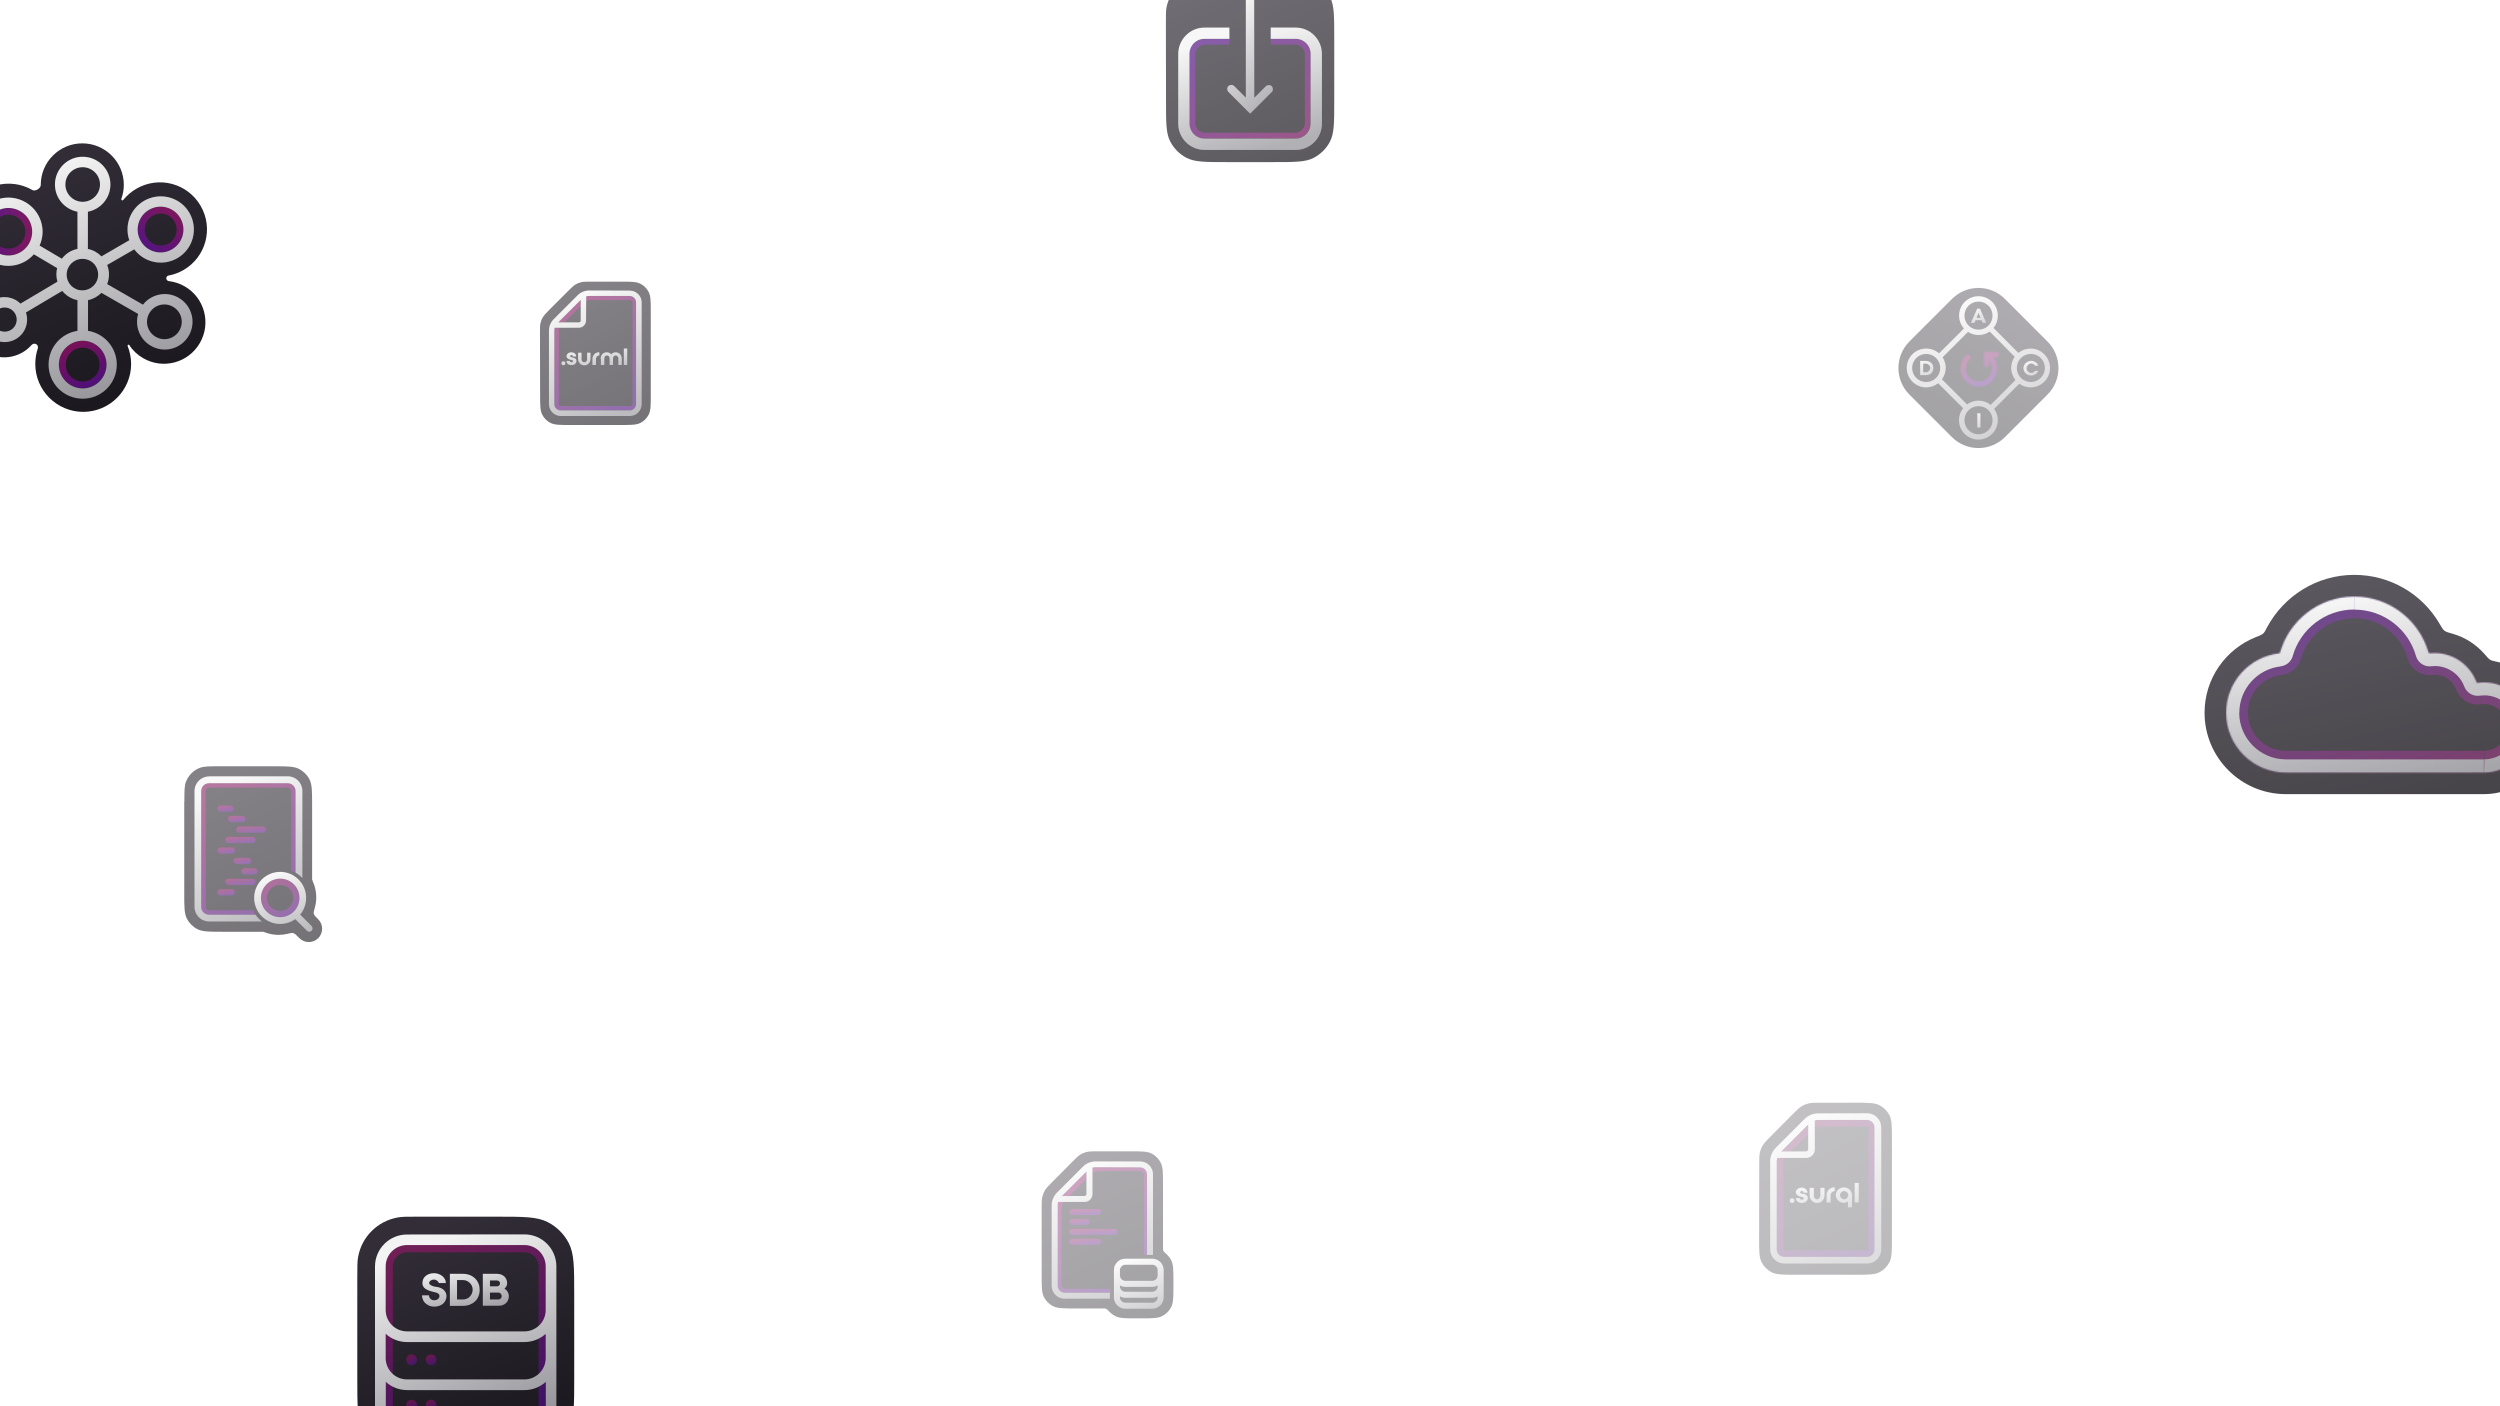 <?xml version="1.0" encoding="utf-8"?>
<!-- Generator: Adobe Illustrator 26.3.1, SVG Export Plug-In . SVG Version: 6.00 Build 0)  -->
<svg version="1.1" id="Layer_1" xmlns="http://www.w3.org/2000/svg" xmlns:xlink="http://www.w3.org/1999/xlink" x="0px" y="0px"
	 viewBox="0 0 1920 1080" style="enable-background:new 0 0 1920 1080;" xml:space="preserve">
<style type="text/css">
	.st0{opacity:0.6;clip-path:url(#SVGID_00000178185866509004356100000005683713792785624462_);}
	.st1{fill-rule:evenodd;clip-rule:evenodd;fill:url(#SVGID_00000171697470895201202230000011353583317568142493_);}
	
		.st2{fill:none;stroke:url(#SVGID_00000082364449634152868520000014271070507446137231_);stroke-width:8.371;stroke-linejoin:bevel;stroke-miterlimit:10;stroke-opacity:0.4;}
	.st3{fill-rule:evenodd;clip-rule:evenodd;fill:url(#SVGID_00000101077879099154993820000004311421112516289727_);}
	.st4{fill-rule:evenodd;clip-rule:evenodd;fill:url(#SVGID_00000181064101513805847320000003871436001016336531_);}
	
		.st5{fill-rule:evenodd;clip-rule:evenodd;fill:url(#SVGID_00000047049443515253161840000006561611839147421881_);fill-opacity:0.4;}
	.st6{fill-rule:evenodd;clip-rule:evenodd;fill:url(#SVGID_00000097498501563313549520000003659611276890755209_);}
	.st7{fill-rule:evenodd;clip-rule:evenodd;fill:url(#SVGID_00000128447184101606928080000006298593048503782577_);}
	.st8{fill:url(#SVGID_00000130627173767077299480000004483913453817606821_);fill-opacity:0.4;}
	.st9{fill:url(#SVGID_00000091694029544771496460000015958430298859802281_);fill-opacity:0.4;}
	.st10{fill:url(#SVGID_00000016765956441032941100000011892455773928209824_);fill-opacity:0.4;}
	.st11{fill:url(#SVGID_00000132770606144544856280000010130838026517601436_);fill-opacity:0.4;}
	.st12{fill:url(#SVGID_00000031202143518054632480000017713261911709939114_);fill-opacity:0.4;}
	.st13{fill:url(#SVGID_00000177472927604293573150000004546938625968898177_);fill-opacity:0.4;}
	.st14{fill:url(#SVGID_00000147927729064091042440000000101122985373637271_);fill-opacity:0.4;}
	.st15{fill:url(#SVGID_00000183930919148452903620000009217374144906193591_);fill-opacity:0.4;}
	.st16{fill:url(#SVGID_00000166658409720114746340000005314303006246947753_);fill-opacity:0.4;}
	.st17{opacity:0.7;clip-path:url(#SVGID_00000039849589646071085890000016771491986622701974_);}
	.st18{fill:url(#SVGID_00000098918203663747986100000007001214039506743738_);}
	
		.st19{fill:none;stroke:url(#SVGID_00000121280557398375019830000015390870938162549408_);stroke-width:10.101;stroke-linejoin:bevel;stroke-miterlimit:10;stroke-opacity:0.4;}
	.st20{fill:none;stroke:url(#SVGID_00000067955036018591158160000000885531780737465006_);stroke-width:8.658;}
	.st21{fill:none;stroke:url(#SVGID_00000118357817618498638170000017112259941319565193_);stroke-width:8.658;}
	.st22{fill:none;stroke:url(#SVGID_00000136400193391844247410000015847575971802147720_);stroke-width:8.658;}
	.st23{fill-rule:evenodd;clip-rule:evenodd;fill:url(#SVGID_00000153696887712824571790000002627209078828550579_);}
	.st24{fill-rule:evenodd;clip-rule:evenodd;fill:url(#SVGID_00000034051980161035426680000000013460551408552576_);}
	.st25{opacity:0.3;clip-path:url(#SVGID_00000029726344416142527240000003836163314536851132_);}
	.st26{fill:url(#SVGID_00000047032938478743438230000011674464929251025850_);}
	
		.st27{fill:none;stroke:url(#SVGID_00000149351324968268802670000014902247190497070504_);stroke-width:9.555;stroke-linejoin:bevel;stroke-miterlimit:10;stroke-opacity:0.3;}
	.st28{fill:url(#SVGID_00000074405099260945347520000013579904984615934603_);}
	.st29{fill:url(#SVGID_00000105416931985281432740000002702265410966028715_);}
	.st30{fill-rule:evenodd;clip-rule:evenodd;fill:url(#SVGID_00000128444428450537315040000001736691586354668717_);}
	.st31{fill-rule:evenodd;clip-rule:evenodd;fill:url(#SVGID_00000166663094291245885270000003395182973551088546_);}
	.st32{opacity:0.4;clip-path:url(#SVGID_00000082344149593904461200000004740471145200922780_);}
	.st33{fill:url(#SVGID_00000011000647560891566850000001572835903914731196_);}
	.st34{fill:url(#SVGID_00000062178364361617461480000005212187374829060519_);}
	.st35{fill:url(#SVGID_00000116934758370852328300000016026041026749172919_);}
	.st36{fill:url(#SVGID_00000124129296366326699150000007259171892148010115_);}
	.st37{fill:url(#SVGID_00000054978801021477923340000017462590194101402787_);}
	.st38{fill-rule:evenodd;clip-rule:evenodd;fill:#FFFFFF;filter:url(#Adobe_OpacityMaskFilter);}
	
		.st39{mask:url(#path-6-inside-1_1_11512_00000138562375353977415340000000234085008009670827_);fill:url(#SVGID_00000101789248580975987070000008892637009606990236_);fill-opacity:0.4;}
	.st40{fill-rule:evenodd;clip-rule:evenodd;fill:url(#SVGID_00000183232930361486817900000007922291653611136183_);}
	.st41{fill-rule:evenodd;clip-rule:evenodd;fill:url(#SVGID_00000059302187233250508670000005525594316994454935_);}
	.st42{opacity:0.8;}
	.st43{fill-rule:evenodd;clip-rule:evenodd;fill:url(#SVGID_00000021834054389439015090000010063969369039559862_);}
	.st44{opacity:0.3;}
	
		.st45{fill-rule:evenodd;clip-rule:evenodd;fill:#FFFFFF;filter:url(#Adobe_OpacityMaskFilter_00000034059505257397507410000013350752632903362442_);}
	
		.st46{mask:url(#path-2-inside-1_208_1384_00000133499768488426094640000017187365026750108065_);fill:url(#SVGID_00000041254906712525113200000007762922975287974287_);}
	
		.st47{fill-rule:evenodd;clip-rule:evenodd;fill:#FFFFFF;filter:url(#Adobe_OpacityMaskFilter_00000058553923722627126470000008280207405533437604_);}
	
		.st48{mask:url(#path-4-inside-2_208_1384_00000005255360536962196160000004974722495658151347_);fill:url(#SVGID_00000088839341989709496790000012425068646079592069_);}
	.st49{clip-path:url(#SVGID_00000142148888944410159260000012215397189709758643_);}
	.st50{fill:url(#SVGID_00000026861645450579292380000017415277258825393825_);}
	
		.st51{opacity:0.3;fill:none;stroke:url(#SVGID_00000170989169952856841950000014220721007256304313_);stroke-width:9.555;stroke-linejoin:bevel;stroke-miterlimit:10;enable-background:new    ;}
	.st52{fill-rule:evenodd;clip-rule:evenodd;fill:url(#SVGID_00000138545782717503613350000013629774548709495188_);}
	.st53{opacity:0.3;fill:url(#SVGID_00000044884096347815653960000015087400673973364889_);enable-background:new    ;}
	.st54{opacity:0.3;fill:url(#SVGID_00000154386070767382176550000011705299348951036036_);enable-background:new    ;}
	.st55{opacity:0.3;fill:url(#SVGID_00000136374403913146048850000007114734621620611478_);enable-background:new    ;}
	.st56{opacity:0.3;fill:url(#SVGID_00000089538989165461388880000010818638205402271389_);enable-background:new    ;}
	.st57{fill:url(#SVGID_00000080171028687739899740000006592874418008639410_);}
	.st58{opacity:0.4;clip-path:url(#SVGID_00000129198801071156324890000000770807866363900327_);}
	.st59{fill-rule:evenodd;clip-rule:evenodd;fill:url(#SVGID_00000029730588463405314360000000402374996977421240_);}
	
		.st60{fill:none;stroke:url(#SVGID_00000166639929535353793820000011671704114023428010_);stroke-width:4.976;stroke-linejoin:bevel;stroke-miterlimit:10;stroke-opacity:0.4;}
	.st61{fill-rule:evenodd;clip-rule:evenodd;fill:url(#SVGID_00000059992077804010976010000008891157346096803202_);}
	.st62{fill-rule:evenodd;clip-rule:evenodd;fill:url(#SVGID_00000132075784573053774230000010518377676317862053_);}
	.st63{fill:url(#SVGID_00000158734007110619992520000009196279826520304570_);fill-opacity:0.4;}
	.st64{fill:url(#SVGID_00000145757534133911345980000003571979771598887065_);fill-opacity:0.4;}
	.st65{fill:url(#SVGID_00000074434554253325467470000003506228968854161550_);fill-opacity:0.4;}
	.st66{fill:url(#SVGID_00000079469747993072345750000013477289489569796779_);fill-opacity:0.4;}
	.st67{fill-rule:evenodd;clip-rule:evenodd;fill:url(#SVGID_00000118383004188816109220000001728439054837731459_);}
	.st68{fill-rule:evenodd;clip-rule:evenodd;fill:url(#SVGID_00000089573013061852700740000007937440426475212966_);}
	.st69{clip-path:url(#SVGID_00000081628316892625347210000010099881994555037093_);}
	.st70{fill-rule:evenodd;clip-rule:evenodd;fill:url(#SVGID_00000059294163935445586950000004547355473738964609_);}
	
		.st71{fill:none;stroke:url(#SVGID_00000032623439752095520600000015099756389639381895_);stroke-width:8.241;stroke-linejoin:bevel;stroke-miterlimit:10;stroke-opacity:0.4;}
	
		.st72{fill:none;stroke:url(#SVGID_00000110471634025468905000000017379951820589329813_);stroke-width:8.241;stroke-linejoin:bevel;stroke-miterlimit:10;stroke-opacity:0.4;}
	
		.st73{fill:none;stroke:url(#SVGID_00000092431964438739487200000010220904120803085748_);stroke-width:8.241;stroke-linejoin:bevel;stroke-miterlimit:10;stroke-opacity:0.4;}
	.st74{fill-rule:evenodd;clip-rule:evenodd;fill:url(#SVGID_00000145042680113947589450000013019162539183040426_);}
	.st75{fill-rule:evenodd;clip-rule:evenodd;fill:url(#SVGID_00000001649642208664428650000014082352914091666864_);}
	.st76{opacity:0.6;}
	.st77{fill:url(#SVGID_00000012436904160333794340000008731394488965485216_);}
	
		.st78{fill:none;stroke:url(#SVGID_00000144308771407600845130000006705714333344751256_);stroke-width:5.812;stroke-linejoin:bevel;stroke-miterlimit:10;stroke-opacity:0.4;}
	.st79{fill:url(#SVGID_00000037678752353250359730000000507965803501067966_);}
	.st80{fill:url(#SVGID_00000023277947794098771870000003067054505240097681_);}
	.st81{fill-rule:evenodd;clip-rule:evenodd;fill:url(#SVGID_00000170968705420394284100000008386699567620404917_);}
	.st82{fill-rule:evenodd;clip-rule:evenodd;fill:url(#SVGID_00000049201387783815579890000003608932198653277092_);}
</style>
<g>
	<g>
		<g>
			<defs>
				<rect id="SVGID_1_" y="0" width="1920" height="1080"/>
			</defs>
			<clipPath id="SVGID_00000072242106746782979830000003208723933013907846_">
				<use xlink:href="#SVGID_1_"  style="overflow:visible;"/>
			</clipPath>
			<g style="opacity:0.6;clip-path:url(#SVGID_00000072242106746782979830000003208723933013907846_);">
				<g>
					
						<linearGradient id="SVGID_00000034788020124142692010000002972189172239795121_" gradientUnits="userSpaceOnUse" x1="166.482" y1="714.75" x2="224.959" y2="586.461" gradientTransform="matrix(1 0 0 -1 0 1313.89)">
						<stop  offset="0" style="stop-color:#322D37"/>
						<stop  offset="1" style="stop-color:#18151B"/>
					</linearGradient>
					<path style="fill-rule:evenodd;clip-rule:evenodd;fill:url(#SVGID_00000034788020124142692010000002972189172239795121_);" d="
						M141.6,615.5c0-7.9,0-11.9,1.2-15.1c1.9-4.9,5.8-8.9,10.7-10.7c3.2-1.2,7.1-1.2,15.1-1.2h41.5c10.4,0,15.5,0,19.5,2
						c3.5,1.8,6.3,4.6,8.1,8.1c2,4,2,9.1,2,19.5v56c0,0.6,0,0.9,0,1.2s0.1,0.4,0.2,0.7c0.1,0.3,0.2,0.6,0.5,1.3
						c1.6,3.6,2.5,7.6,2.5,11.8c0,2.8-0.4,5.5-1.1,8c-0.6,2.1-0.9,3.1-0.9,3.8s0.1,1.1,0.5,1.8c0.3,0.6,0.9,1.2,2.1,2.4l0.9,0.9
						c4,4,4,10.5,0,14.5s-10.5,4-14.5,0l-1.5-1.5c-1.2-1.2-1.7-1.7-2.3-2s-1-0.4-1.7-0.5c-0.7,0-1.7,0.2-3.7,0.7
						c-2.2,0.5-4.5,0.8-6.8,0.8c-3.6,0-7.1-0.7-10.3-1.9c-0.6-0.2-0.9-0.3-1.1-0.4c-0.2-0.1-0.4-0.1-0.6-0.1c-0.2,0-0.5,0-1,0h-29.8
						c-10.4,0-15.5,0-19.5-2c-3.5-1.8-6.3-4.6-8.1-8.1c-2-4-2-9.1-2-19.5v-70.5H141.6z"/>
				</g>
				
					<linearGradient id="SVGID_00000181056194758100781470000006315750471831504551_" gradientUnits="userSpaceOnUse" x1="207.742" y1="639.349" x2="222.465" y2="609.25" gradientTransform="matrix(1 0 0 -1 0 1313.89)">
					<stop  offset="0" style="stop-color:#FF00A0"/>
					<stop  offset="1" style="stop-color:#9600FF"/>
				</linearGradient>
				
					<path style="fill:none;stroke:url(#SVGID_00000181056194758100781470000006315750471831504551_);stroke-width:8.371;stroke-linejoin:bevel;stroke-miterlimit:10;stroke-opacity:0.4;" d="
					M229.4,689.6c0,7.7-6.4,14.1-14.3,14.1c-7.9,0-14.3-6.3-14.3-14.1s6.4-14.1,14.3-14.1C223.1,675.5,229.4,681.8,229.4,689.6z"/>
				
					<linearGradient id="SVGID_00000011016551525306583260000010177866189818407589_" gradientUnits="userSpaceOnUse" x1="196.702" y1="701.912" x2="220.038" y2="603.769" gradientTransform="matrix(1 0 0 -1 0 1313.89)">
					<stop  offset="0" style="stop-color:#4C4C4C"/>
					<stop  offset="1" style="stop-color:#1B1B1F"/>
				</linearGradient>
				<path style="fill-rule:evenodd;clip-rule:evenodd;fill:url(#SVGID_00000011016551525306583260000010177866189818407589_);" d="
					M200.4,689.6c0-8.2,6.6-14.8,14.8-14.8s14.8,6.6,14.8,14.8s-6.6,14.8-14.8,14.8C207,704.4,200.4,697.8,200.4,689.6z
					 M215.2,669.6c-11,0-20,8.9-20,20c0,11,8.9,20,20,20c4.3,0,8.3-1.4,11.6-3.7l8.9,8.9c1,1,2.6,1,3.6,0s1-2.6,0-3.6l-8.8-8.8
					c2.9-3.5,4.6-7.9,4.6-12.7C235.2,678.6,226.2,669.6,215.2,669.6z"/>
				
					<linearGradient id="SVGID_00000139259697918209621420000005379348527535836095_" gradientUnits="userSpaceOnUse" x1="208.918" y1="642.002" x2="224.864" y2="596.768" gradientTransform="matrix(1 0 0 -1 0 1313.89)">
					<stop  offset="0" style="stop-color:#F3F3F3"/>
					<stop  offset="1" style="stop-color:#8F8F95"/>
				</linearGradient>
				<path style="fill-rule:evenodd;clip-rule:evenodd;fill:url(#SVGID_00000139259697918209621420000005379348527535836095_);" d="
					M200.4,689.6c0-8.2,6.6-14.8,14.8-14.8s14.8,6.6,14.8,14.8s-6.6,14.8-14.8,14.8C207,704.4,200.4,697.8,200.4,689.6z
					 M215.2,669.6c-11,0-20,8.9-20,20c0,11,8.9,20,20,20c4.3,0,8.3-1.4,11.6-3.7l8.9,8.9c1,1,2.6,1,3.6,0s1-2.6,0-3.6l-8.8-8.8
					c2.9-3.5,4.6-7.9,4.6-12.7C235.2,678.6,226.2,669.6,215.2,669.6z"/>
				
					<linearGradient id="SVGID_00000020383464964995963200000006304920481465852347_" gradientUnits="userSpaceOnUse" x1="165.634" y1="699.062" x2="215.96" y2="624.726" gradientTransform="matrix(1 0 0 -1 0 1313.89)">
					<stop  offset="0" style="stop-color:#FF00A0"/>
					<stop  offset="1" style="stop-color:#9600FF"/>
				</linearGradient>
				
					<path style="fill-rule:evenodd;clip-rule:evenodd;fill:url(#SVGID_00000020383464964995963200000006304920481465852347_);fill-opacity:0.4;" d="
					M223.6,668.4v-60.9c0-1.4-1.2-2.6-2.6-2.6h-40.9h-19.5c-1.4,0-2.6,1.2-2.6,2.6v89c0,1.4,1.2,2.6,2.6,2.6h33.7
					c1,2.2,2.4,4.3,4.1,6h-37.8c-4.7,0-8.6-3.8-8.6-8.6v-89c0-4.7,3.8-8.6,8.6-8.6h19.5H221c4.7,0,8.6,3.8,8.6,8.6V672
					C227.8,670.5,225.8,669.3,223.6,668.4z"/>
				
					<linearGradient id="SVGID_00000041981079511468080680000002715623664761230485_" gradientUnits="userSpaceOnUse" x1="168.806" y1="709.349" x2="215.888" y2="607.862" gradientTransform="matrix(1 0 0 -1 0 1313.89)">
					<stop  offset="0" style="stop-color:#4C4C4C"/>
					<stop  offset="1" style="stop-color:#1B1B1F"/>
				</linearGradient>
				<path style="fill-rule:evenodd;clip-rule:evenodd;fill:url(#SVGID_00000041981079511468080680000002715623664761230485_);" d="
					M160.6,596.3c-6.2,0-11.2,5-11.2,11.2v89c0,6.2,5,11.2,11.2,11.2h40.6c-1.9-1.5-3.6-3.2-5-5.2h-35.7c-3.3,0-6-2.7-6-6v-89
					c0-3.3,2.7-6,6-6H221c3.3,0,6,2.7,6,6v62.6c1.9,1.2,3.7,2.6,5.2,4.2v-66.9c0-6.2-5-11.2-11.2-11.2h-60.4V596.3z"/>
				
					<linearGradient id="SVGID_00000136397122878215429060000010052420734617289128_" gradientUnits="userSpaceOnUse" x1="168.806" y1="709.349" x2="215.888" y2="607.862" gradientTransform="matrix(1 0 0 -1 0 1313.89)">
					<stop  offset="0" style="stop-color:#F3F3F3"/>
					<stop  offset="1" style="stop-color:#8F8F95"/>
				</linearGradient>
				<path style="fill-rule:evenodd;clip-rule:evenodd;fill:url(#SVGID_00000136397122878215429060000010052420734617289128_);" d="
					M160.6,596.3c-6.2,0-11.2,5-11.2,11.2v89c0,6.2,5,11.2,11.2,11.2h40.6c-1.9-1.5-3.6-3.2-5-5.2h-35.7c-3.3,0-6-2.7-6-6v-89
					c0-3.3,2.7-6,6-6H221c3.3,0,6,2.7,6,6v62.6c1.9,1.2,3.7,2.6,5.2,4.2v-66.9c0-6.2-5-11.2-11.2-11.2h-60.4V596.3z"/>
				
					<linearGradient id="SVGID_00000066492202757143367830000003655628287514874509_" gradientUnits="userSpaceOnUse" x1="172.647" y1="695.252" x2="173.558" y2="690.498" gradientTransform="matrix(1 0 0 -1 0 1313.89)">
					<stop  offset="0" style="stop-color:#FF00A0"/>
					<stop  offset="1" style="stop-color:#9600FF"/>
				</linearGradient>
				<path style="fill:url(#SVGID_00000066492202757143367830000003655628287514874509_);fill-opacity:0.4;" d="M169.3,618.6h7.6
					c1.3,0,2.4,1.1,2.4,2.4l0,0c0,1.3-1.1,2.4-2.4,2.4h-7.6c-1.3,0-2.4-1.1-2.4-2.4l0,0C166.9,619.7,168,618.6,169.3,618.6z"/>
				
					<linearGradient id="SVGID_00000128454430281153365120000016947082499963627196_" gradientUnits="userSpaceOnUse" x1="184.403" y1="671.203" x2="184.903" y2="666.326" gradientTransform="matrix(1 0 0 -1 0 1313.89)">
					<stop  offset="0" style="stop-color:#FF00A0"/>
					<stop  offset="1" style="stop-color:#9600FF"/>
				</linearGradient>
				<path style="fill:url(#SVGID_00000128454430281153365120000016947082499963627196_);fill-opacity:0.4;" d="M175.4,642.7h18.5
					c1.3,0,2.4,1.1,2.4,2.4l0,0c0,1.3-1.1,2.4-2.4,2.4h-18.5c-1.3,0-2.4-1.1-2.4-2.4l0,0C172.9,643.8,174,642.7,175.4,642.7z"/>
				
					<linearGradient id="SVGID_00000101070693985000364760000016983919133137677726_" gradientUnits="userSpaceOnUse" x1="181.391" y1="687.235" x2="182.225" y2="682.453" gradientTransform="matrix(1 0 0 -1 0 1313.89)">
					<stop  offset="0" style="stop-color:#FF00A0"/>
					<stop  offset="1" style="stop-color:#9600FF"/>
				</linearGradient>
				<path style="fill:url(#SVGID_00000101070693985000364760000016983919133137677726_);fill-opacity:0.4;" d="M177.4,626.6h8.8
					c1.3,0,2.4,1.1,2.4,2.4l0,0c0,1.3-1.1,2.4-2.4,2.4h-8.8c-1.3,0-2.4-1.1-2.4-2.4l0,0C175,627.7,176,626.6,177.4,626.6z"/>
				
					<linearGradient id="SVGID_00000057832320217946314220000002038877388414090887_" gradientUnits="userSpaceOnUse" x1="173.279" y1="663.099" x2="174.114" y2="658.318" gradientTransform="matrix(1 0 0 -1 0 1313.89)">
					<stop  offset="0" style="stop-color:#FF00A0"/>
					<stop  offset="1" style="stop-color:#9600FF"/>
				</linearGradient>
				<path style="fill:url(#SVGID_00000057832320217946314220000002038877388414090887_);fill-opacity:0.4;" d="M169.3,650.8h8.8
					c1.3,0,2.4,1.1,2.4,2.4l0,0c0,1.3-1.1,2.4-2.4,2.4h-8.8c-1.3,0-2.4-1.1-2.4-2.4l0,0C166.9,651.8,168,650.8,169.3,650.8z"/>
				
					<linearGradient id="SVGID_00000144297316575305560730000002070669985045267337_" gradientUnits="userSpaceOnUse" x1="192.595" y1="679.238" x2="193.103" y2="674.363" gradientTransform="matrix(1 0 0 -1 0 1313.89)">
					<stop  offset="0" style="stop-color:#FF00A0"/>
					<stop  offset="1" style="stop-color:#9600FF"/>
				</linearGradient>
				<path style="fill:url(#SVGID_00000144297316575305560730000002070669985045267337_);fill-opacity:0.4;" d="M183.8,634.7h18.1
					c1.3,0,2.4,1.1,2.4,2.4l0,0c0,1.3-1.1,2.4-2.4,2.4h-18.1c-1.3,0-2.4-1.1-2.4-2.4l0,0C181.4,635.8,182.5,634.7,183.8,634.7z"/>
				
					<linearGradient id="SVGID_00000166673200549365585510000005269203056907026863_" gradientUnits="userSpaceOnUse" x1="184.399" y1="639.037" x2="184.899" y2="634.161" gradientTransform="matrix(1 0 0 -1 0 1313.89)">
					<stop  offset="0" style="stop-color:#FF00A0"/>
					<stop  offset="1" style="stop-color:#9600FF"/>
				</linearGradient>
				<path style="fill:url(#SVGID_00000166673200549365585510000005269203056907026863_);fill-opacity:0.4;" d="M175.4,674.9h18.5
					c1.3,0,2.4,1.1,2.4,2.4l0,0c0,1.3-1.1,2.4-2.4,2.4h-18.5c-1.3,0-2.4-1.1-2.4-2.4l0,0C172.9,676,174,674.9,175.4,674.9z"/>
				
					<linearGradient id="SVGID_00000173139204793627441380000016006134689242469793_" gradientUnits="userSpaceOnUse" x1="185.785" y1="655.067" x2="186.62" y2="650.285" gradientTransform="matrix(1 0 0 -1 0 1313.89)">
					<stop  offset="0" style="stop-color:#FF00A0"/>
					<stop  offset="1" style="stop-color:#9600FF"/>
				</linearGradient>
				<path style="fill:url(#SVGID_00000173139204793627441380000016006134689242469793_);fill-opacity:0.4;" d="M181.8,658.8h8.8
					c1.3,0,2.4,1.1,2.4,2.4l0,0c0,1.3-1.1,2.4-2.4,2.4h-8.8c-1.3,0-2.4-1.1-2.4-2.4l0,0C179.4,659.9,180.5,658.8,181.8,658.8z"/>
				
					<linearGradient id="SVGID_00000122000280419825849770000014690416394019734158_" gradientUnits="userSpaceOnUse" x1="173.29" y1="630.936" x2="174.125" y2="626.155" gradientTransform="matrix(1 0 0 -1 0 1313.89)">
					<stop  offset="0" style="stop-color:#FF00A0"/>
					<stop  offset="1" style="stop-color:#9600FF"/>
				</linearGradient>
				<path style="fill:url(#SVGID_00000122000280419825849770000014690416394019734158_);fill-opacity:0.4;" d="M169.3,682.9h8.8
					c1.3,0,2.4,1.1,2.4,2.4l0,0c0,1.3-1.1,2.4-2.4,2.4h-8.8c-1.3,0-2.4-1.1-2.4-2.4l0,0C166.9,684,168,682.9,169.3,682.9z"/>
				
					<linearGradient id="SVGID_00000041996088282551720890000003270851210287691392_" gradientUnits="userSpaceOnUse" x1="191.156" y1="647.006" x2="192.067" y2="642.253" gradientTransform="matrix(1 0 0 -1 0 1313.89)">
					<stop  offset="0" style="stop-color:#FF00A0"/>
					<stop  offset="1" style="stop-color:#9600FF"/>
				</linearGradient>
				<path style="fill:url(#SVGID_00000041996088282551720890000003270851210287691392_);fill-opacity:0.4;" d="M187.8,666.8h7.6
					c1.3,0,2.4,1.1,2.4,2.4l0,0c0,1.3-1.1,2.4-2.4,2.4h-7.6c-1.3,0-2.4-1.1-2.4-2.4l0,0C185.4,667.9,186.5,666.8,187.8,666.8z"/>
			</g>
		</g>
	</g>
	<g>
		<g>
			<defs>
				<rect id="SVGID_00000025422892869117983600000017731249876019723441_" y="0" width="1920" height="1080"/>
			</defs>
			<clipPath id="SVGID_00000163068459697563394960000011812065058975500437_">
				<use xlink:href="#SVGID_00000025422892869117983600000017731249876019723441_"  style="overflow:visible;"/>
			</clipPath>
			<g style="opacity:0.7;clip-path:url(#SVGID_00000163068459697563394960000011812065058975500437_);">
				<g>
					
						<linearGradient id="SVGID_00000097499343927601972930000005662314337042215829_" gradientUnits="userSpaceOnUse" x1="935.07" y1="1324.168" x2="990.849" y2="1182.596" gradientTransform="matrix(1 0 0 -1 0 1313.89)">
						<stop  offset="0" style="stop-color:#322D37"/>
						<stop  offset="1" style="stop-color:#18151B"/>
					</linearGradient>
					<path style="fill:url(#SVGID_00000097499343927601972930000005662314337042215829_);" d="M895.4,17.6c0-6,0-9,0.4-11.5
						c2.1-12,11.6-21.5,23.6-23.6C922-18,925-18,931-18h47.1c16.3,0,24.4,0,30.7,3.2c5.5,2.8,9.9,7.3,12.7,12.7
						c3.2,6.2,3.2,14.4,3.2,30.7v49.3c0,16.3,0,24.4-3.2,30.7c-2.8,5.5-7.3,9.9-12.7,12.7c-6.2,3.2-14.4,3.2-30.7,3.2h-36
						c-16.3,0-24.4,0-30.7-3.2c-5.5-2.8-9.9-7.3-12.7-12.7c-3.2-6.2-3.2-14.4-3.2-30.7L895.4,17.6L895.4,17.6z"/>
				</g>
				
					<linearGradient id="SVGID_00000097472771406453621190000015459591454265840831_" gradientUnits="userSpaceOnUse" x1="992.128" y1="1188.442" x2="940.923" y2="1279.985" gradientTransform="matrix(1 0 0 -1 0 1313.89)">
					<stop  offset="0" style="stop-color:#FF00A0"/>
					<stop  offset="1" style="stop-color:#9600FF"/>
				</linearGradient>
				
					<path style="fill:none;stroke:url(#SVGID_00000097472771406453621190000015459591454265840831_);stroke-width:10.101;stroke-linejoin:bevel;stroke-miterlimit:10;stroke-opacity:0.4;" d="
					M975.9,29.2h18.6c7,0,12.7,5.7,12.7,12.7v14.8v22.8v14.8c0,7-5.7,12.7-12.7,12.7h-68.9c-7,0-12.7-5.7-12.7-12.7V79.5V56.8V41.9
					c0-7,5.7-12.7,12.7-12.7h18.6"/>
				
					<linearGradient id="SVGID_00000153693040768919768610000011761988130900509831_" gradientUnits="userSpaceOnUse" x1="953.011" y1="1261.179" x2="965.398" y2="1197.925" gradientTransform="matrix(1 0 0 -1 0 1313.89)">
					<stop  offset="0" style="stop-color:#4C4C4C"/>
					<stop  offset="1" style="stop-color:#1B1B1F"/>
				</linearGradient>
				<path style="fill:none;stroke:url(#SVGID_00000153693040768919768610000011761988130900509831_);stroke-width:8.658;" d="
					M909.1,79.5v15.3c0,8.8,7.1,15.9,15.9,15.9h69.9c8.8,0,15.9-7.1,15.9-15.9V79.5"/>
				
					<linearGradient id="SVGID_00000166659400483518207380000011478102393566932671_" gradientUnits="userSpaceOnUse" x1="978.321" y1="1191.771" x2="944.037" y2="1293.039" gradientTransform="matrix(1 0 0 -1 0 1313.89)">
					<stop  offset="0" style="stop-color:#4C4C4C"/>
					<stop  offset="1" style="stop-color:#1B1B1F"/>
				</linearGradient>
				<path style="fill:none;stroke:url(#SVGID_00000166659400483518207380000011478102393566932671_);stroke-width:8.658;" d="
					M975.9,25.5H995c8.8,0,15.9,7.1,15.9,15.9v32.9v5.3v15.3c0,8.8-7.1,15.9-15.9,15.9h-69.9c-8.8,0-15.9-7.1-15.9-15.9V79.5v-5.3
					V41.4c0-8.8,7.1-15.9,15.9-15.9h19.1"/>
				
					<linearGradient id="SVGID_00000183952571137681050320000011034352761905773755_" gradientUnits="userSpaceOnUse" x1="948.01" y1="1287.368" x2="973.761" y2="1198.337" gradientTransform="matrix(1 0 0 -1 0 1313.89)">
					<stop  offset="0" style="stop-color:#F3F3F3"/>
					<stop  offset="1" style="stop-color:#8F8F95"/>
				</linearGradient>
				<path style="fill:none;stroke:url(#SVGID_00000183952571137681050320000011034352761905773755_);stroke-width:8.658;" d="
					M975.9,25.5H995c8.8,0,15.9,7.1,15.9,15.9v32.9v5.3v15.3c0,8.8-7.1,15.9-15.9,15.9h-69.9c-8.8,0-15.9-7.1-15.9-15.9V79.5v-5.3
					V41.4c0-8.8,7.1-15.9,15.9-15.9h19.1"/>
				
					<linearGradient id="SVGID_00000079445675282998989280000007069126755600415621_" gradientUnits="userSpaceOnUse" x1="936.357" y1="1306.696" x2="983.994" y2="1233.562" gradientTransform="matrix(1 0 0 -1 0 1313.89)">
					<stop  offset="0" style="stop-color:#4C4C4C"/>
					<stop  offset="1" style="stop-color:#1B1B1F"/>
				</linearGradient>
				<path style="fill-rule:evenodd;clip-rule:evenodd;fill:url(#SVGID_00000079445675282998989280000007069126755600415621_);" d="
					M963.2-3.3c0-1.8-1.4-3.2-3.2-3.2s-3.2,1.4-3.2,3.2V75l-8.9-8.9c-1.2-1.2-3.2-1.2-4.5,0c-1.2,1.2-1.2,3.2,0,4.5L957.8,85
					l2.3,2.3l2.3-2.3l14.3-14.3c1.2-1.2,1.2-3.2,0-4.5c-1.2-1.2-3.2-1.2-4.5,0l-8.9,8.9L963.2-3.3L963.2-3.3z"/>
				
					<linearGradient id="SVGID_00000118377943538471495550000010649589923023053242_" gradientUnits="userSpaceOnUse" x1="935.846" y1="1299.748" x2="987.619" y2="1243.778" gradientTransform="matrix(1 0 0 -1 0 1313.89)">
					<stop  offset="0" style="stop-color:#F3F3F3"/>
					<stop  offset="1" style="stop-color:#8F8F95"/>
				</linearGradient>
				<path style="fill-rule:evenodd;clip-rule:evenodd;fill:url(#SVGID_00000118377943538471495550000010649589923023053242_);" d="
					M963.2-3.3c0-1.8-1.4-3.2-3.2-3.2s-3.2,1.4-3.2,3.2V75l-8.9-8.9c-1.2-1.2-3.2-1.2-4.5,0c-1.2,1.2-1.2,3.2,0,4.5L957.8,85
					l2.3,2.3l2.3-2.3l14.3-14.3c1.2-1.2,1.2-3.2,0-4.5c-1.2-1.2-3.2-1.2-4.5,0l-8.9,8.9L963.2-3.3L963.2-3.3z"/>
			</g>
		</g>
	</g>
	<g>
		<g>
			<defs>
				<rect id="SVGID_00000069368943762309424610000005805514290251383723_" y="0" width="1920" height="1080"/>
			</defs>
			<clipPath id="SVGID_00000168796894327536601560000009690199046952772272_">
				<use xlink:href="#SVGID_00000069368943762309424610000005805514290251383723_"  style="overflow:visible;"/>
			</clipPath>
			<g style="opacity:0.3;clip-path:url(#SVGID_00000168796894327536601560000009690199046952772272_);">
				<g>
					
						<linearGradient id="SVGID_00000182486557534546199430000014961361286480938151_" gradientUnits="userSpaceOnUse" x1="1375.957" y1="457.121" x2="1433.725" y2="332.306" gradientTransform="matrix(1 0 0 -1 0 1313.89)">
						<stop  offset="0" style="stop-color:#322D37"/>
						<stop  offset="1" style="stop-color:#18151B"/>
					</linearGradient>
					<path style="fill:url(#SVGID_00000182486557534546199430000014961361286480938151_);" d="M1351.1,894.2c0-4.7,0-7,0.5-9.2
						c0.5-2,1.2-3.8,2.3-5.5c1.2-1.9,2.8-3.6,6.1-6.9l16.6-16.7c3.3-3.3,5-5,6.9-6.2c1.7-1.1,3.6-1.8,5.6-2.3
						c2.2-0.5,4.6-0.5,9.3-0.5h26.5c9.8,0,14.7,0,18.5,1.9c3.3,1.7,6,4.4,7.7,7.7c1.9,3.8,1.9,8.7,1.9,18.5v75.9
						c0,9.8,0,14.7-1.9,18.5c-1.7,3.3-4.4,6-7.7,7.7c-3.8,1.9-8.7,1.9-18.5,1.9h-45.8c-9.8,0-14.7,0-18.5-1.9
						c-3.3-1.7-6-4.4-7.7-7.7c-1.9-3.8-1.9-8.7-1.9-18.5L1351.1,894.2L1351.1,894.2z"/>
				</g>
				
					<linearGradient id="SVGID_00000049206224642859059760000016653936760058043324_" gradientUnits="userSpaceOnUse" x1="1375.134" y1="441.183" x2="1429.094" y2="361.478" gradientTransform="matrix(1 0 0 -1 0 1313.89)">
					<stop  offset="0" style="stop-color:#FF00A0"/>
					<stop  offset="1" style="stop-color:#9600FF"/>
				</linearGradient>
				
					<path style="fill:none;stroke:url(#SVGID_00000049206224642859059760000016653936760058043324_);stroke-width:9.555;stroke-linejoin:bevel;stroke-miterlimit:10;stroke-opacity:0.3;" d="
					M1364.9,892c0-2.5,1-5,2.8-6.8l21.9-21.9c1.8-1.8,4.2-2.8,6.8-2.8h37.8c3,0,5.4,2.4,5.4,5.4v93.6c0,3-2.4,5.4-5.4,5.4h-63.9
					c-3,0-5.4-2.4-5.4-5.4L1364.9,892L1364.9,892z"/>
				
					<linearGradient id="SVGID_00000111884585157619409880000014679217576713075891_" gradientUnits="userSpaceOnUse" x1="1398.947" y1="410.582" x2="1403.677" y2="382.205" gradientTransform="matrix(1 0 0 -1 0 1313.89)">
					<stop  offset="0" style="stop-color:#4C4C4C"/>
					<stop  offset="1" style="stop-color:#1B1B1F"/>
				</linearGradient>
				<path style="fill:url(#SVGID_00000111884585157619409880000014679217576713075891_);" d="M1378.1,922.1c0,0.3,0,0.5-0.1,0.7
					s-0.2,0.4-0.4,0.6c-0.2,0.2-0.3,0.3-0.6,0.4c-0.2,0.1-0.4,0.1-0.7,0.1c-0.5,0-0.9-0.2-1.3-0.5c-0.3-0.3-0.5-0.8-0.5-1.3
					c0-0.3,0-0.5,0.1-0.7s0.2-0.4,0.4-0.6c0.2-0.2,0.4-0.3,0.6-0.4c0.2-0.1,0.5-0.1,0.7-0.1s0.5,0,0.7,0.1s0.4,0.2,0.6,0.4
					s0.3,0.3,0.4,0.6C1378.1,921.6,1378.1,921.8,1378.1,922.1z M1385,916.9c0.4,0,0.8,0.1,1.2,0.3c0.4,0.2,0.8,0.4,1.1,0.6
					c0.3,0.3,0.6,0.6,0.8,1c0.2,0.4,0.3,0.8,0.3,1.3c0,0.6-0.1,1.1-0.4,1.6s-0.6,0.9-1,1.2s-0.9,0.6-1.5,0.7
					c-0.5,0.2-1.1,0.3-1.7,0.3s-1.2-0.1-1.7-0.3c-0.6-0.2-1.1-0.4-1.5-0.7s-0.8-0.7-1-1.2c-0.3-0.5-0.4-1-0.4-1.6h3.1
					c0,0.5,0.2,0.8,0.5,1s0.7,0.3,1,0.3s0.7-0.1,1-0.3s0.5-0.5,0.5-0.8s-0.2-0.5-0.5-0.7s-0.7-0.3-1.2-0.4c-0.5-0.1-1.1-0.2-1.6-0.4
					s-1-0.4-1.4-0.7s-0.7-0.6-1-1c-0.2-0.4-0.4-0.8-0.4-1.3c0-0.6,0.1-1.1,0.4-1.5c0.2-0.5,0.6-0.8,1-1.2c0.4-0.3,0.9-0.6,1.4-0.7
					c0.5-0.2,1.1-0.3,1.7-0.3s1.2,0.1,1.7,0.3s1,0.4,1.4,0.8c0.4,0.3,0.7,0.7,1,1.2c0.2,0.5,0.4,1,0.4,1.6h-3.1c0-0.2,0-0.4-0.1-0.6
					c-0.1-0.2-0.2-0.3-0.3-0.4c-0.1-0.1-0.3-0.2-0.4-0.2c-0.2,0-0.3-0.1-0.5-0.1c-0.3,0-0.7,0.1-0.9,0.2c-0.3,0.1-0.4,0.4-0.4,0.8
					c0,0.2,0.1,0.3,0.2,0.5c0.2,0.1,0.4,0.3,0.6,0.4c0.3,0.1,0.5,0.2,0.8,0.3C1384.3,916.8,1384.6,916.9,1385,916.9z M1393,912.3
					v5.6c0,0.4,0,0.8,0.1,1.2s0.3,0.7,0.5,1s0.5,0.5,0.8,0.7s0.7,0.3,1.1,0.3s0.8-0.1,1.1-0.3c0.3-0.2,0.6-0.4,0.8-0.7
					c0.2-0.3,0.4-0.6,0.5-1s0.2-0.8,0.2-1.2v-5.6h3.1v5.6c0,0.8-0.1,1.6-0.4,2.3s-0.6,1.4-1.1,1.9s-1.1,1-1.8,1.3
					c-0.7,0.3-1.5,0.5-2.3,0.5c-0.9,0-1.7-0.2-2.4-0.5c-0.7-0.3-1.3-0.8-1.8-1.3s-0.9-1.2-1.2-1.9c-0.3-0.7-0.4-1.5-0.4-2.3v-5.6
					H1393z M1402.9,917.9c0-0.8,0.1-1.6,0.4-2.3s0.7-1.4,1.2-1.9s1.1-1,1.8-1.3c0.7-0.3,1.5-0.5,2.4-0.5h0.4v2.8
					c-0.4,0-0.8,0.1-1.2,0.3c-0.4,0.2-0.7,0.4-1,0.7s-0.5,0.6-0.7,1s-0.3,0.8-0.3,1.2v5.6h-3.1L1402.9,917.9L1402.9,917.9z
					 M1409.9,917.9c0-0.8,0.2-1.6,0.5-2.3s0.8-1.4,1.3-1.9s1.2-1,2-1.3s1.6-0.5,2.4-0.5c0.9,0,1.7,0.2,2.4,0.5
					c0.8,0.3,1.4,0.7,2,1.3s1,1.2,1.3,1.9s0.5,1.5,0.5,2.3v9.4h-3.1v-4.7c-0.4,0.4-0.9,0.7-1.4,0.9s-1.1,0.3-1.7,0.3
					c-0.8,0-1.7-0.2-2.4-0.5c-0.8-0.3-1.4-0.8-2-1.3s-1-1.2-1.3-1.9C1410.1,919.5,1409.9,918.8,1409.9,917.9z M1413.1,917.9
					c0,0.4,0.1,0.8,0.3,1.2c0.2,0.4,0.4,0.7,0.7,1s0.6,0.5,1,0.7s0.8,0.3,1.2,0.3s0.8-0.1,1.2-0.3c0.4-0.2,0.7-0.4,1-0.7
					s0.5-0.6,0.7-1s0.3-0.8,0.3-1.2s-0.1-0.8-0.3-1.2c-0.2-0.4-0.4-0.7-0.7-1c-0.3-0.3-0.6-0.5-1-0.7s-0.8-0.3-1.2-0.3
					s-0.8,0.1-1.2,0.3c-0.4,0.2-0.7,0.4-1,0.7s-0.5,0.6-0.7,1C1413.2,917.1,1413.1,917.5,1413.1,917.9z M1424.4,908.5h3.1v15h-3.1
					V908.5z"/>
				
					<linearGradient id="SVGID_00000152970722474382476350000017137889627731115445_" gradientUnits="userSpaceOnUse" x1="1398.947" y1="410.582" x2="1403.677" y2="382.205" gradientTransform="matrix(1 0 0 -1 0 1313.89)">
					<stop  offset="0" style="stop-color:#F3F3F3"/>
					<stop  offset="1" style="stop-color:#8F8F95"/>
				</linearGradient>
				<path style="fill:url(#SVGID_00000152970722474382476350000017137889627731115445_);" d="M1378.1,922.1c0,0.3,0,0.5-0.1,0.7
					s-0.2,0.4-0.4,0.6c-0.2,0.2-0.3,0.3-0.6,0.4c-0.2,0.1-0.4,0.1-0.7,0.1c-0.5,0-0.9-0.2-1.3-0.5c-0.3-0.3-0.5-0.8-0.5-1.3
					c0-0.3,0-0.5,0.1-0.7s0.2-0.4,0.4-0.6c0.2-0.2,0.4-0.3,0.6-0.4c0.2-0.1,0.5-0.1,0.7-0.1s0.5,0,0.7,0.1s0.4,0.2,0.6,0.4
					s0.3,0.3,0.4,0.6C1378.1,921.6,1378.1,921.8,1378.1,922.1z M1385,916.9c0.4,0,0.8,0.1,1.2,0.3c0.4,0.2,0.8,0.4,1.1,0.6
					c0.3,0.3,0.6,0.6,0.8,1c0.2,0.4,0.3,0.8,0.3,1.3c0,0.6-0.1,1.1-0.4,1.6s-0.6,0.9-1,1.2s-0.9,0.6-1.5,0.7
					c-0.5,0.2-1.1,0.3-1.7,0.3s-1.2-0.1-1.7-0.3c-0.6-0.2-1.1-0.4-1.5-0.7s-0.8-0.7-1-1.2c-0.3-0.5-0.4-1-0.4-1.6h3.1
					c0,0.5,0.2,0.8,0.5,1s0.7,0.3,1,0.3s0.7-0.1,1-0.3s0.5-0.5,0.5-0.8s-0.2-0.5-0.5-0.7s-0.7-0.3-1.2-0.4c-0.5-0.1-1.1-0.2-1.6-0.4
					s-1-0.4-1.4-0.7s-0.7-0.6-1-1c-0.2-0.4-0.4-0.8-0.4-1.3c0-0.6,0.1-1.1,0.4-1.5c0.2-0.5,0.6-0.8,1-1.2c0.4-0.3,0.9-0.6,1.4-0.7
					c0.5-0.2,1.1-0.3,1.7-0.3s1.2,0.1,1.7,0.3s1,0.4,1.4,0.8c0.4,0.3,0.7,0.7,1,1.2c0.2,0.5,0.4,1,0.4,1.6h-3.1c0-0.2,0-0.4-0.1-0.6
					c-0.1-0.2-0.2-0.3-0.3-0.4c-0.1-0.1-0.3-0.2-0.4-0.2c-0.2,0-0.3-0.1-0.5-0.1c-0.3,0-0.7,0.1-0.9,0.2c-0.3,0.1-0.4,0.4-0.4,0.8
					c0,0.2,0.1,0.3,0.2,0.5c0.2,0.1,0.4,0.3,0.6,0.4c0.3,0.1,0.5,0.2,0.8,0.3C1384.3,916.8,1384.6,916.9,1385,916.9z M1393,912.3
					v5.6c0,0.4,0,0.8,0.1,1.2s0.3,0.7,0.5,1s0.5,0.5,0.8,0.7s0.7,0.3,1.1,0.3s0.8-0.1,1.1-0.3c0.3-0.2,0.6-0.4,0.8-0.7
					c0.2-0.3,0.4-0.6,0.5-1s0.2-0.8,0.2-1.2v-5.6h3.1v5.6c0,0.8-0.1,1.6-0.4,2.3s-0.6,1.4-1.1,1.9s-1.1,1-1.8,1.3
					c-0.7,0.3-1.5,0.5-2.3,0.5c-0.9,0-1.7-0.2-2.4-0.5c-0.7-0.3-1.3-0.8-1.8-1.3s-0.9-1.2-1.2-1.9c-0.3-0.7-0.4-1.5-0.4-2.3v-5.6
					H1393z M1402.9,917.9c0-0.8,0.1-1.6,0.4-2.3s0.7-1.4,1.2-1.9s1.1-1,1.8-1.3c0.7-0.3,1.5-0.5,2.4-0.5h0.4v2.8
					c-0.4,0-0.8,0.1-1.2,0.3c-0.4,0.2-0.7,0.4-1,0.7s-0.5,0.6-0.7,1s-0.3,0.8-0.3,1.2v5.6h-3.1L1402.9,917.9L1402.9,917.9z
					 M1409.9,917.9c0-0.8,0.2-1.6,0.5-2.3s0.8-1.4,1.3-1.9s1.2-1,2-1.3s1.6-0.5,2.4-0.5c0.9,0,1.7,0.2,2.4,0.5
					c0.8,0.3,1.4,0.7,2,1.3s1,1.2,1.3,1.9s0.5,1.5,0.5,2.3v9.4h-3.1v-4.7c-0.4,0.4-0.9,0.7-1.4,0.9s-1.1,0.3-1.7,0.3
					c-0.8,0-1.7-0.2-2.4-0.5c-0.8-0.3-1.4-0.8-2-1.3s-1-1.2-1.3-1.9C1410.1,919.5,1409.9,918.8,1409.9,917.9z M1413.1,917.9
					c0,0.4,0.1,0.8,0.3,1.2c0.2,0.4,0.4,0.7,0.7,1s0.6,0.5,1,0.7s0.8,0.3,1.2,0.3s0.8-0.1,1.2-0.3c0.4-0.2,0.7-0.4,1-0.7
					s0.5-0.6,0.7-1s0.3-0.8,0.3-1.2s-0.1-0.8-0.3-1.2c-0.2-0.4-0.4-0.7-0.7-1c-0.3-0.3-0.6-0.5-1-0.7s-0.8-0.3-1.2-0.3
					s-0.8,0.1-1.2,0.3c-0.4,0.2-0.7,0.4-1,0.7s-0.5,0.6-0.7,1C1413.2,917.1,1413.1,917.5,1413.1,917.9z M1424.4,908.5h3.1v15h-3.1
					V908.5z"/>
				
					<linearGradient id="SVGID_00000088123498121348559070000016750749716327221174_" gradientUnits="userSpaceOnUse" x1="1379.225" y1="450.226" x2="1428.185" y2="345.315" gradientTransform="matrix(1 0 0 -1 0 1313.89)">
					<stop  offset="0" style="stop-color:#4C4C4C"/>
					<stop  offset="1" style="stop-color:#1B1B1F"/>
				</linearGradient>
				<path style="fill-rule:evenodd;clip-rule:evenodd;fill:url(#SVGID_00000088123498121348559070000016750749716327221174_);" d="
					M1393.7,860.5c0.9-0.2,1.8-0.4,2.7-0.4h37.4c3.2,0,5.8,2.6,5.8,5.8v93.6c0,3.2-2.6,5.8-5.8,5.8h-63.5c-3.2,0-5.8-2.6-5.8-5.8
					V892c0-0.9,0.1-1.8,0.4-2.7c0.1,0,0.3,0,0.5,0h21.7c3.7,0,6.7-3,6.7-6.7L1393.7,860.5L1393.7,860.5z M1388.7,863.6l-20.7,20.7
					h19c0.9,0,1.7-0.7,1.7-1.7V863.6z M1396.4,855.1c-4,0-7.8,1.6-10.6,4.4l-21.9,21.9c-2.8,2.8-4.4,6.6-4.4,10.6v67.5
					c0,6,4.9,10.9,10.9,10.9h63.5c6,0,10.9-4.9,10.9-10.9v-93.6c0-6-4.9-10.9-10.9-10.9L1396.4,855.1L1396.4,855.1z"/>
				
					<linearGradient id="SVGID_00000067202108359404508190000002856780645469070469_" gradientUnits="userSpaceOnUse" x1="1379.225" y1="450.226" x2="1428.185" y2="345.315" gradientTransform="matrix(1 0 0 -1 0 1313.89)">
					<stop  offset="0" style="stop-color:#F3F3F3"/>
					<stop  offset="1" style="stop-color:#8F8F95"/>
				</linearGradient>
				<path style="fill-rule:evenodd;clip-rule:evenodd;fill:url(#SVGID_00000067202108359404508190000002856780645469070469_);" d="
					M1393.7,860.5c0.9-0.2,1.8-0.4,2.7-0.4h37.4c3.2,0,5.8,2.6,5.8,5.8v93.6c0,3.2-2.6,5.8-5.8,5.8h-63.5c-3.2,0-5.8-2.6-5.8-5.8
					V892c0-0.9,0.1-1.8,0.4-2.7c0.1,0,0.3,0,0.5,0h21.7c3.7,0,6.7-3,6.7-6.7L1393.7,860.5L1393.7,860.5z M1388.7,863.6l-20.7,20.7
					h19c0.9,0,1.7-0.7,1.7-1.7V863.6z M1396.4,855.1c-4,0-7.8,1.6-10.6,4.4l-21.9,21.9c-2.8,2.8-4.4,6.6-4.4,10.6v67.5
					c0,6,4.9,10.9,10.9,10.9h63.5c6,0,10.9-4.9,10.9-10.9v-93.6c0-6-4.9-10.9-10.9-10.9L1396.4,855.1L1396.4,855.1z"/>
			</g>
		</g>
	</g>
	<g>
		<g>
			<defs>
				<rect id="SVGID_00000104670422203433922070000010825709844804338334_" y="0" width="1920" height="1080"/>
			</defs>
			<clipPath id="SVGID_00000098922035409793724860000011114934059309593015_">
				<use xlink:href="#SVGID_00000104670422203433922070000010825709844804338334_"  style="overflow:visible;"/>
			</clipPath>
			<g style="opacity:0.4;clip-path:url(#SVGID_00000098922035409793724860000011114934059309593015_);">
				<g>
					
						<linearGradient id="SVGID_00000052807752642589338120000008539986361551387280_" gradientUnits="userSpaceOnUse" x1="1738.254" y1="710.07" x2="1773.584" y2="812.725" gradientTransform="matrix(0.707 0.707 -0.707 0.707 814.596 -1494.008)">
						<stop  offset="0" style="stop-color:#322D37"/>
						<stop  offset="1" style="stop-color:#18151B"/>
					</linearGradient>
					<path style="fill:url(#SVGID_00000052807752642589338120000008539986361551387280_);" d="M1539.8,229.6l32.7,32.7
						c11.2,11.2,11.2,29.5,0,40.7l-32.7,32.7c-11.2,11.2-29.5,11.2-40.7,0l-32.7-32.7c-11.2-11.2-11.2-29.5,0-40.7l32.7-32.7
						C1510.4,218.3,1528.6,218.3,1539.8,229.6z"/>
				</g>
				
					<linearGradient id="SVGID_00000173858302071518742520000005438271341280751774_" gradientUnits="userSpaceOnUse" x1="1513.631" y1="-236.276" x2="1522.06" y2="-220.166" gradientTransform="matrix(1 0 0 1 0 472)">
					<stop  offset="0" style="stop-color:#F3F3F3"/>
					<stop  offset="1" style="stop-color:#8F8F95"/>
				</linearGradient>
				<path style="fill:url(#SVGID_00000173858302071518742520000005438271341280751774_);" d="M1518.5,237h2.1l4.8,10.9h-2.7l-0.8-2
					h-4.7l-0.8,2h-2.7L1518.5,237z M1518,244.1h3.1l-1.6-3.8L1518,244.1z"/>
				
					<linearGradient id="SVGID_00000113335471012224016090000014806309409002617262_" gradientUnits="userSpaceOnUse" x1="1555.781" y1="-197.167" x2="1564.209" y2="-181.057" gradientTransform="matrix(1 0 0 1 0 472)">
					<stop  offset="0" style="stop-color:#F3F3F3"/>
					<stop  offset="1" style="stop-color:#8F8F95"/>
				</linearGradient>
				<path style="fill:url(#SVGID_00000113335471012224016090000014806309409002617262_);" d="M1565.5,284.6
					c-0.2,0.6-0.5,1.1-0.8,1.5c-0.4,0.5-0.8,0.9-1.3,1.2c-0.5,0.3-1,0.6-1.6,0.8c-0.6,0.2-1.2,0.3-1.8,0.3c-0.8,0-1.6-0.1-2.3-0.4
					c-0.7-0.3-1.3-0.7-1.9-1.2c-0.5-0.5-1-1.1-1.3-1.8c-0.3-0.7-0.5-1.4-0.5-2.2c0-0.8,0.2-1.5,0.5-2.2s0.7-1.3,1.3-1.8
					c0.5-0.5,1.2-0.9,1.9-1.2c0.7-0.3,1.5-0.5,2.3-0.5c0.6,0,1.3,0.1,1.8,0.3c0.6,0.2,1.1,0.4,1.6,0.8c0.5,0.3,0.9,0.7,1.3,1.2
					s0.6,1,0.8,1.5h-2.6c-0.3-0.5-0.7-0.9-1.2-1.2c-0.5-0.3-1.1-0.5-1.7-0.5c-0.5,0-0.9,0.1-1.4,0.3c-0.4,0.2-0.8,0.4-1.1,0.8
					c-0.3,0.3-0.6,0.7-0.8,1.1c-0.2,0.4-0.3,0.9-0.3,1.4s0.1,0.9,0.3,1.4c0.2,0.4,0.4,0.8,0.8,1.1c0.3,0.3,0.7,0.6,1.1,0.8
					c0.4,0.2,0.9,0.3,1.4,0.3c0.6,0,1.2-0.1,1.7-0.4s0.9-0.7,1.2-1.2h2.6V284.6z"/>
				
					<linearGradient id="SVGID_00000147920070642815957890000008100510446688380547_" gradientUnits="userSpaceOnUse" x1="1515.169" y1="-152.369" x2="1524.785" y2="-145.685" gradientTransform="matrix(1 0 0 1 0 472)">
					<stop  offset="0" style="stop-color:#F3F3F3"/>
					<stop  offset="1" style="stop-color:#8F8F95"/>
				</linearGradient>
				<path style="fill:url(#SVGID_00000147920070642815957890000008100510446688380547_);" d="M1521,328.3h-2.4v-10.9h2.4V328.3z"/>
				
					<linearGradient id="SVGID_00000129893009975584648060000013328725581538623676_" gradientUnits="userSpaceOnUse" x1="1474.707" y1="-196.593" x2="1483.354" y2="-180.813" gradientTransform="matrix(1 0 0 1 0 472)">
					<stop  offset="0" style="stop-color:#F3F3F3"/>
					<stop  offset="1" style="stop-color:#8F8F95"/>
				</linearGradient>
				<path style="fill:url(#SVGID_00000129893009975584648060000013328725581538623676_);" d="M1484.8,282.7c0,0.8-0.1,1.5-0.4,2.2
					s-0.6,1.2-1.1,1.7s-1.1,0.9-1.8,1.1c-0.7,0.3-1.5,0.4-2.4,0.4h-4.4v-10.9h4.4c0.9,0,1.6,0.1,2.3,0.4c0.7,0.3,1.3,0.7,1.8,1.1
					c0.5,0.5,0.9,1.1,1.2,1.7C1484.7,281.1,1484.8,281.9,1484.8,282.7z M1479.1,285.9c0.5,0,0.9-0.1,1.3-0.3c0.4-0.2,0.7-0.4,1-0.7
					c0.3-0.3,0.5-0.7,0.7-1c0.2-0.4,0.3-0.8,0.3-1.3s-0.1-0.9-0.3-1.3s-0.4-0.7-0.7-1c-0.3-0.3-0.6-0.5-1-0.7s-0.8-0.3-1.3-0.3h-2.1
					v6.5L1479.1,285.9L1479.1,285.9z"/>
				<defs>
					<filter id="Adobe_OpacityMaskFilter" filterUnits="userSpaceOnUse" x="1500.2" y="265.1" width="40.3" height="37.3">
						<feColorMatrix  type="matrix" values="1 0 0 0 0  0 1 0 0 0  0 0 1 0 0  0 0 0 1 0"/>
					</filter>
				</defs>
				
					<mask maskUnits="userSpaceOnUse" x="1500.2" y="265.1" width="40.3" height="37.3" id="path-6-inside-1_1_11512_00000138562375353977415340000000234085008009670827_">
					<path class="st38" d="M1525.7,270.4h-2.1v2.1v7.4c0,1.1,0.9,2.1,2.1,2.1s2.1-0.9,2.1-2.1v-2.8c2.8,3.9,2.5,9.4-1,12.9
						c-3.9,3.9-10.2,3.9-14.1,0s-3.9-10.2,0-14.1c0.8-0.8,0.8-2.1,0-2.9s-2.1-0.8-2.9,0c-5.5,5.5-5.5,14.4,0,19.9s14.4,5.5,19.9,0
						c5-5,5.5-12.9,1.3-18.4h2.2c1.1,0,2.1-0.9,2.1-2.1s-0.9-2.1-2.1-2.1h-7.5V270.4z"/>
				</mask>
				
					<linearGradient id="SVGID_00000000936333632163598060000013717050751384850060_" gradientUnits="userSpaceOnUse" x1="1517.682" y1="-199.814" x2="1526.335" y2="-178.027" gradientTransform="matrix(1 0 0 1 0 472)">
					<stop  offset="0" style="stop-color:#FF00A0"/>
					<stop  offset="1" style="stop-color:#9600FF"/>
				</linearGradient>
				
					<path style="mask:url(#path-6-inside-1_1_11512_00000138562375353977415340000000234085008009670827_);fill:url(#SVGID_00000000936333632163598060000013717050751384850060_);fill-opacity:0.4;" d="
					M1523.6,270.4v-5.3l-5.3,5.3H1523.6z M1527.8,277.1l4.3-3.1l-9.6,3.1H1527.8z M1512.6,290l-3.8,3.7l0,0L1512.6,290z
					 M1512.6,275.9l-3.8-3.7l0,0L1512.6,275.9z M1512.6,273l-3.8,3.7l0,0L1512.6,273z M1509.7,273l3.8,3.7L1509.7,273z
					 M1509.7,292.9l3.8-3.7l0,0L1509.7,292.9z M1529.6,292.9l3.7,3.8l0,0L1529.6,292.9z M1531,274.5v-5.3l-4.2,8.5L1531,274.5z
					 M1523.6,275.7h2.1v-10.6h-2.1V275.7z M1528.9,272.5v-2.1h-10.6v2.1H1528.9z M1528.9,279.9v-7.4h-10.6v7.4H1528.9z
					 M1525.7,276.7c1.8,0,3.2,1.4,3.2,3.2h-10.6c0,4.1,3.3,7.4,7.4,7.4V276.7z M1522.4,279.9c0-1.8,1.4-3.2,3.2-3.2v10.6
					c4.1,0,7.4-3.3,7.4-7.4H1522.4z M1522.4,277.1v2.8h10.6v-2.8H1522.4z M1530.5,293.8c5.4-5.4,5.9-13.7,1.6-19.7l-8.6,6.2
					c1.3,1.8,1.1,4.4-0.5,6L1530.5,293.8z M1508.9,293.8c6,6,15.6,6,21.6,0l-7.5-7.5c-1.8,1.8-4.8,1.8-6.6,0L1508.9,293.8z
					 M1508.9,272.2c-6,6-6,15.6,0,21.6l7.5-7.5c-1.8-1.8-1.8-4.8,0-6.6L1508.9,272.2z M1508.9,276.7c-1.3-1.3-1.3-3.3,0-4.6l7.5,7.5
					c2.9-2.9,2.9-7.5,0-10.4L1508.9,276.7z M1513.4,276.7c-1.3,1.3-3.3,1.3-4.6,0l7.5-7.5c-2.9-2.9-7.5-2.9-10.4,0L1513.4,276.7z
					 M1513.4,289.2c-3.4-3.4-3.4-9,0-12.4l-7.5-7.5c-7.6,7.6-7.6,19.9,0,27.4L1513.4,289.2z M1525.9,289.2c-3.4,3.4-9,3.4-12.4,0
					l-7.5,7.5c7.6,7.6,19.9,7.6,27.4,0L1525.9,289.2z M1526.7,277.7c2.6,3.4,2.3,8.3-0.8,11.5l7.5,7.5c6.9-6.9,7.5-17.7,1.8-25.3
					L1526.7,277.7z M1533.1,269.2h-2.2v10.6h2.2V269.2z M1529.9,272.5c0-1.8,1.4-3.2,3.2-3.2v10.6c4.1,0,7.4-3.3,7.4-7.4H1529.9z
					 M1533.1,275.7c-1.8,0-3.2-1.4-3.2-3.2h10.6c0-4.1-3.3-7.4-7.4-7.4V275.7z M1525.7,275.7h7.4v-10.6h-7.4V275.7z"/>
				
					<linearGradient id="SVGID_00000153672757501066634400000012706628574125225345_" gradientUnits="userSpaceOnUse" x1="1501.813" y1="-240.384" x2="1539.455" y2="-131.261" gradientTransform="matrix(1 0 0 1 0 472)">
					<stop  offset="0" style="stop-color:#4C4C4C"/>
					<stop  offset="1" style="stop-color:#1B1B1F"/>
				</linearGradient>
				<path style="fill-rule:evenodd;clip-rule:evenodd;fill:url(#SVGID_00000153672757501066634400000012706628574125225345_);" d="
					M1508.7,242.4c0-6,4.8-10.8,10.8-10.8s10.8,4.8,10.8,10.8s-4.8,10.8-10.8,10.8S1508.7,248.4,1508.7,242.4z M1519.5,227.5
					c-8.3,0-14.9,6.7-14.9,14.9c0,3.8,1.4,7.2,3.7,9.9l-19.1,19.1c-2.6-2.3-6.1-3.7-9.9-3.7c-8.3,0-14.9,6.7-14.9,14.9
					s6.7,14.9,14.9,14.9c3.5,0,6.7-1.2,9.2-3.2l19.2,19.2c-2,2.5-3.2,5.7-3.2,9.2c0,8.3,6.7,14.9,14.9,14.9s14.9-6.7,14.9-14.9
					c0-3.2-1-6.2-2.8-8.7l19.3-19.3c2.4,1.7,5.4,2.8,8.7,2.8c8.3,0,14.9-6.7,14.9-14.9s-6.7-14.9-14.9-14.9c-3.5,0-6.8,1.2-9.4,3.3
					l-19.1-19.1c2.1-2.6,3.3-5.8,3.3-9.4C1534.4,234.2,1527.7,227.5,1519.5,227.5z M1528.1,254.6c-2.4,1.7-5.4,2.7-8.6,2.7
					c-3,0-5.7-0.9-8.1-2.4l-19.5,19.5c1.5,2.3,2.4,5.1,2.4,8.1c0,3.3-1.1,6.3-2.9,8.8l19.3,19.3c2.5-1.8,5.5-2.9,8.8-2.9
					c3.5,0,6.8,1.2,9.3,3.3l19.1-19.1c-2-2.6-3.3-5.8-3.3-9.3c0-3.2,1-6.2,2.7-8.6L1528.1,254.6z M1508.7,322.7
					c0-6,4.8-10.8,10.8-10.8s10.8,4.8,10.8,10.8s-4.8,10.8-10.8,10.8C1513.5,333.6,1508.7,328.7,1508.7,322.7z M1570.5,282.6
					c0-6-4.8-10.8-10.8-10.8s-10.8,4.8-10.8,10.8s4.8,10.8,10.8,10.8C1565.6,293.4,1570.5,288.6,1570.5,282.6z M1479.3,271.8
					c6,0,10.8,4.8,10.8,10.8s-4.8,10.8-10.8,10.8s-10.8-4.8-10.8-10.8S1473.4,271.8,1479.3,271.8z"/>
				
					<linearGradient id="SVGID_00000146473648514601550740000017365654969150196135_" gradientUnits="userSpaceOnUse" x1="1502.498" y1="-240.802" x2="1537.039" y2="-135.758" gradientTransform="matrix(1 0 0 1 0 472)">
					<stop  offset="0" style="stop-color:#F3F3F3"/>
					<stop  offset="1" style="stop-color:#8F8F95"/>
				</linearGradient>
				<path style="fill-rule:evenodd;clip-rule:evenodd;fill:url(#SVGID_00000146473648514601550740000017365654969150196135_);" d="
					M1508.7,242.4c0-6,4.8-10.8,10.8-10.8s10.8,4.8,10.8,10.8s-4.8,10.8-10.8,10.8S1508.7,248.4,1508.7,242.4z M1519.5,227.5
					c-8.3,0-14.9,6.7-14.9,14.9c0,3.8,1.4,7.2,3.7,9.9l-19.1,19.1c-2.6-2.3-6.1-3.7-9.9-3.7c-8.3,0-14.9,6.7-14.9,14.9
					s6.7,14.9,14.9,14.9c3.5,0,6.7-1.2,9.2-3.2l19.2,19.2c-2,2.5-3.2,5.7-3.2,9.2c0,8.3,6.7,14.9,14.9,14.9s14.9-6.7,14.9-14.9
					c0-3.2-1-6.2-2.8-8.7l19.3-19.3c2.4,1.7,5.4,2.8,8.7,2.8c8.3,0,14.9-6.7,14.9-14.9s-6.7-14.9-14.9-14.9c-3.5,0-6.8,1.2-9.4,3.3
					l-19.1-19.1c2.1-2.6,3.3-5.8,3.3-9.4C1534.4,234.2,1527.7,227.5,1519.5,227.5z M1528.1,254.6c-2.4,1.7-5.4,2.7-8.6,2.7
					c-3,0-5.7-0.9-8.1-2.4l-19.5,19.5c1.5,2.3,2.4,5.1,2.4,8.1c0,3.3-1.1,6.3-2.9,8.8l19.3,19.3c2.5-1.8,5.5-2.9,8.8-2.9
					c3.5,0,6.8,1.2,9.3,3.3l19.1-19.1c-2-2.6-3.3-5.8-3.3-9.3c0-3.2,1-6.2,2.7-8.6L1528.1,254.6z M1508.7,322.7
					c0-6,4.8-10.8,10.8-10.8s10.8,4.8,10.8,10.8s-4.8,10.8-10.8,10.8C1513.5,333.6,1508.7,328.7,1508.7,322.7z M1570.5,282.6
					c0-6-4.8-10.8-10.8-10.8s-10.8,4.8-10.8,10.8s4.8,10.8,10.8,10.8C1565.6,293.4,1570.5,288.6,1570.5,282.6z M1479.3,271.8
					c6,0,10.8,4.8,10.8,10.8s-4.8,10.8-10.8,10.8s-10.8-4.8-10.8-10.8S1473.4,271.8,1479.3,271.8z"/>
			</g>
		</g>
	</g>
	<g>
		<g>
			<defs>
				<rect id="SVGID_00000058573628878580346040000005165557507261351082_" y="0" width="1920" height="1080"/>
			</defs>
			<clipPath id="SVGID_00000040538728763831686010000003179838836302078875_">
				<use xlink:href="#SVGID_00000058573628878580346040000005165557507261351082_"  style="overflow:visible;"/>
			</clipPath>
		</g>
	</g>
	<g>
		<g>
			<defs>
				<rect id="SVGID_00000063602891967511421650000007091855484667773087_" y="0" width="1920" height="1080"/>
			</defs>
			<clipPath id="SVGID_00000000196176441865104170000016029685986054426291_">
				<use xlink:href="#SVGID_00000063602891967511421650000007091855484667773087_"  style="overflow:visible;"/>
			</clipPath>
		</g>
	</g>
	<g>
		<g>
			<defs>
				<rect id="SVGID_00000062180409306275384890000017474663382610393500_" x="72.3" y="0" width="1920" height="1080"/>
			</defs>
			<clipPath id="SVGID_00000160149735792966157440000016025968983893046716_">
				<use xlink:href="#SVGID_00000062180409306275384890000017474663382610393500_"  style="overflow:visible;"/>
			</clipPath>
		</g>
		<g class="st42">
			<g>
				
					<linearGradient id="SVGID_00000055664674598271949130000017268111612915882636_" gradientUnits="userSpaceOnUse" x1="1801.307" y1="869.398" x2="1842.941" y2="685.421" gradientTransform="matrix(1 0 0 -1 0 1313.89)">
					<stop  offset="0" style="stop-color:#322D37"/>
					<stop  offset="1" style="stop-color:#18151B"/>
				</linearGradient>
				<path style="fill-rule:evenodd;clip-rule:evenodd;fill:url(#SVGID_00000055664674598271949130000017268111612915882636_);" d="
					M1907.6,609.9h-152c-34.5,0-62.5-28-62.5-62.5c0-26.4,16.3-48.9,39.4-58.1c2.6-1,3.8-1.5,4.6-2c0.8-0.5,1.1-0.8,1.7-1.5
					s1.2-1.8,2.4-4.2c12.8-23.8,38-40.1,66.9-40.1c27.9,0,52.3,15,65.4,37.4c1.5,2.6,2.3,3.9,2.9,4.6c0.8,0.8,1,1,2,1.5
					c0.8,0.5,2.4,0.9,5.5,1.8c9.6,2.8,17.9,8.3,24.3,15.6c1.9,2.2,2.8,3.2,3.4,3.7c0.8,0.6,0.9,0.7,1.9,1.1c0.7,0.3,2.1,0.6,4.9,1.2
					c23.2,5,40.5,25.5,40.5,50.2c0,28.2-22.7,51.1-50.9,51.3l0,0l0,0h-0.2C1907.7,609.9,1907.6,609.9,1907.6,609.9
					C1907.8,609.9,1907.7,609.9,1907.6,609.9z"/>
			</g>
			<g class="st44">
				<defs>
					
						<filter id="Adobe_OpacityMaskFilter_00000103982901676026447740000001890989598359758001_" filterUnits="userSpaceOnUse" x="1693" y="441.4" width="266.2" height="168.6">
						<feColorMatrix  type="matrix" values="1 0 0 0 0  0 1 0 0 0  0 0 1 0 0  0 0 0 1 0"/>
					</filter>
				</defs>
				
					<mask maskUnits="userSpaceOnUse" x="1693" y="441.4" width="266.2" height="168.6" id="path-2-inside-1_208_1384_00000133499768488426094640000017187365026750108065_">
					
						<path style="fill-rule:evenodd;clip-rule:evenodd;fill:#FFFFFF;filter:url(#Adobe_OpacityMaskFilter_00000103982901676026447740000001890989598359758001_);" d="
						M1907.6,593.3h-152c-25.3,0-45.9-20.5-45.9-45.9c0-23.6,17.8-43,40.7-45.6c0.3,0,0.6-0.3,0.7-0.6c7-24.8,29.9-43,57-43
						s49.9,18.2,57,43c0.1,0.4,0.5,0.7,0.9,0.6c1.3-0.1,2.5-0.2,3.8-0.2c14.7,0,27.2,9.3,32.1,22.3c0.1,0.4,0.5,0.6,0.9,0.6
						c1.6-0.2,3.3-0.4,4.9-0.4c19.1,0,34.6,15.5,34.6,34.6c0,19-15.3,34.4-34.2,34.6l0,0l0,0h-0.2c-0.1,0-0.1,0-0.2,0
						C1907.8,593.3,1907.7,593.3,1907.6,593.3z"/>
				</mask>
				
					<linearGradient id="SVGID_00000081644378816430853310000008813973665055196599_" gradientUnits="userSpaceOnUse" x1="1859.842" y1="673.889" x2="1790.464" y2="850.297" gradientTransform="matrix(1 0 0 -1 0 1313.89)">
					<stop  offset="0" style="stop-color:#FF00A0"/>
					<stop  offset="1" style="stop-color:#9600FF"/>
				</linearGradient>
				
					<path style="mask:url(#path-2-inside-1_208_1384_00000133499768488426094640000017187365026750108065_);fill:url(#SVGID_00000081644378816430853310000008813973665055196599_);" d="
					M1907.6,593.3l0.1-16.7h-0.1V593.3z M1908,593.3v-16.7h-0.1L1908,593.3z M1902,523.8l15.6-5.8L1902,523.8z M1902.9,524.4
					l-2.4-16.5L1902.9,524.4z M1908.3,593.3l-0.2-16.7L1908.3,593.3z M1865.1,501.1l-16,4.6L1865.1,501.1z M1866.1,501.7l-1.9-16.6
					L1866.1,501.7z M1750.5,501.8l-1.9-16.6L1750.5,501.8z M1751.2,501.2l16,4.5L1751.2,501.2z M1907.6,576.6h-152V610h152V576.6z
					 M1755.6,576.6c-16.1,0-29.2-13.1-29.2-29.2H1693c0,34.5,28,62.6,62.5,62.6L1755.6,576.6L1755.6,576.6z M1726.4,547.4
					c0-15,11.3-27.4,25.9-29l-3.7-33.2c-31.2,3.5-55.5,30-55.5,62.2H1726.4z M1767.2,505.7c5.1-17.9,21.5-30.9,40.9-30.9v-33.4
					c-34.8,0-64,23.3-73,55.2L1767.2,505.7z M1808.2,474.8c19.4,0,35.8,13,40.9,30.9l32.1-9.1c-9-31.8-38.3-55.1-73-55.1V474.8z
					 M1867.9,518.3c0.6-0.1,1.3-0.1,2-0.1v-33.4c-1.9,0-3.8,0.1-5.7,0.3L1867.9,518.3z M1869.9,518.2c7.5,0,14,4.7,16.4,11.4
					l31.3-11.6c-7.2-19.4-25.8-33.2-47.7-33.2L1869.9,518.2L1869.9,518.2z M1905.3,540.9c0.8-0.1,1.7-0.2,2.6-0.2v-33.4
					c-2.5,0-4.9,0.2-7.3,0.5L1905.3,540.9z M1907.8,540.7c9.9,0,17.9,8,17.9,17.9h33.4c0-28.3-23-51.3-51.3-51.3V540.7z
					 M1925.8,558.6c0,9.8-7.9,17.8-17.7,17.9l0.4,33.4c28-0.3,50.7-23.2,50.7-51.3L1925.8,558.6L1925.8,558.6z M1908.3,576.6h-0.2
					V610h0.2V576.6z M1907.9,576.6L1907.9,576.6l-0.1,33.4c0.1,0,0.2,0,0.3,0L1907.9,576.6z M1907.8,576.6L1907.8,576.6l-0.3,33.4
					c0.1,0,0.2,0,0.3,0V576.6L1907.8,576.6z M1891.6,593.3c0-9.2,7.5-16.7,16.7-16.7V610c9.2,0,16.7-7.5,16.7-16.7H1891.6z
					 M1886.3,529.6c2.9,7.7,10.7,12.4,18.9,11.3l-4.7-33c7.4-1.1,14.5,3.2,17.1,10.2L1886.3,529.6z M1908.1,576.6
					c-9,0.1-16.5,7.4-16.5,16.7h33.4c0,9.3-7.5,16.6-16.5,16.7L1908.1,576.6z M1849.1,505.7c2.4,8.3,10.4,13.6,18.8,12.6l-3.7-33.2
					c7.6-0.9,14.8,3.9,17,11.4L1849.1,505.7z M1752.3,518.4c7-0.8,13-5.8,14.9-12.6l-32.1-9.1c1.8-6.2,7.1-10.7,13.5-11.4
					L1752.3,518.4z"/>
			</g>
			<defs>
				
					<filter id="Adobe_OpacityMaskFilter_00000057854527520466909040000002306438307425389228_" filterUnits="userSpaceOnUse" x="1699.7" y="448.1" width="252.7" height="155.2">
					<feColorMatrix  type="matrix" values="1 0 0 0 0  0 1 0 0 0  0 0 1 0 0  0 0 0 1 0"/>
				</filter>
			</defs>
			
				<mask maskUnits="userSpaceOnUse" x="1699.7" y="448.1" width="252.7" height="155.2" id="path-4-inside-2_208_1384_00000005255360536962196160000004974722495658151347_">
				
					<path style="fill-rule:evenodd;clip-rule:evenodd;fill:#FFFFFF;filter:url(#Adobe_OpacityMaskFilter_00000057854527520466909040000002306438307425389228_);" d="
					M1907.6,593.3h-152c-25.3,0-45.9-20.5-45.9-45.9c0-23.6,17.8-43,40.7-45.6c0.3,0,0.6-0.3,0.7-0.6c7-24.8,29.9-43,57-43
					s49.9,18.2,57,43c0.1,0.4,0.5,0.7,0.9,0.6c1.3-0.1,2.5-0.2,3.8-0.2c14.7,0,27.2,9.3,32.1,22.3c0.1,0.4,0.5,0.6,0.9,0.6
					c1.6-0.2,3.3-0.4,4.9-0.4c19.1,0,34.6,15.5,34.6,34.6c0,19-15.3,34.4-34.2,34.6l0,0l0,0h-0.2c-0.1,0-0.1,0-0.2,0
					C1907.8,593.3,1907.7,593.3,1907.6,593.3z"/>
			</mask>
			
				<linearGradient id="SVGID_00000011015335126209235740000012918397170133833383_" gradientUnits="userSpaceOnUse" x1="1807.219" y1="854.379" x2="1836.047" y2="710.448" gradientTransform="matrix(1 0 0 -1 0 1313.89)">
				<stop  offset="0" style="stop-color:#F3F3F3"/>
				<stop  offset="1" style="stop-color:#8F8F95"/>
			</linearGradient>
			
				<path style="mask:url(#path-4-inside-2_208_1384_00000005255360536962196160000004974722495658151347_);fill:url(#SVGID_00000011015335126209235740000012918397170133833383_);" d="
				M1907.6,593.3l0.1-10l0,0l0,0L1907.6,593.3L1907.6,593.3z M1908,593.3v-10l0,0l0,0V593.3z M1902,523.8l9.4-3.5L1902,523.8z
				 M1902.9,524.4l-1.4-9.9L1902.9,524.4z M1908.3,593.3l-0.1-10L1908.3,593.3z M1865.1,501.1l-9.6,2.7L1865.1,501.1z M1866.1,501.7
				l-1.1-9.9L1866.1,501.7z M1750.5,501.8l-1.1-9.9L1750.5,501.8z M1751.2,501.2l9.6,2.7L1751.2,501.2z M1907.6,583.2h-152v20h152
				V583.2z M1755.6,583.2c-19.8,0-35.9-16.1-35.9-35.9h-20c0,30.9,25,55.9,55.9,55.9V583.2z M1719.8,547.4
				c0-18.4,13.9-33.6,31.8-35.6l-2.2-19.9c-27.9,3.1-49.6,26.8-49.6,55.5H1719.8z M1760.8,503.9c5.8-20.6,24.8-35.8,47.3-35.8v-20
				c-31.7,0-58.4,21.3-66.6,50.3L1760.8,503.9z M1808.2,468.2c22.5,0,41.5,15.1,47.3,35.7l19.3-5.5c-8.3-29-34.9-50.2-66.6-50.2
				L1808.2,468.2L1808.2,468.2z M1867.2,511.7c0.9-0.1,1.8-0.2,2.7-0.2v-20c-1.7,0-3.3,0.1-5,0.3L1867.2,511.7z M1869.9,511.5
				c10.4,0,19.3,6.6,22.7,15.8l18.8-7c-6.2-16.8-22.4-28.8-41.5-28.8V511.5z M1904.3,534.3c1.1-0.2,2.3-0.2,3.5-0.2v-20
				c-2.2,0-4.3,0.2-6.4,0.5L1904.3,534.3z M1907.8,534c13.6,0,24.6,11,24.6,24.6h20c0-24.6-20-44.6-44.6-44.6V534z M1932.4,558.6
				c0,13.5-10.9,24.4-24.3,24.6l0.2,20c24.4-0.3,44.1-20.2,44.1-44.6H1932.4z M1908.3,583.2h-0.2v20h0.2V583.2z M1908,583.2
				L1908,583.2l-0.1,20c0.1,0,0.2,0,0.3,0L1908,583.2z M1907.8,583.2L1907.8,583.2l-0.2,20c0.1,0,0.2,0,0.3,0v-20H1907.8z
				 M1898.2,593.3c0-5.5,4.5-10,10-10v20c5.5,0,10-4.5,10-10H1898.2z M1892.6,527.3c1.8,4.8,6.7,7.7,11.7,7l-2.8-19.8
				c4.3-0.6,8.4,1.8,9.9,5.9L1892.6,527.3z M1908.1,583.2c-5.4,0.1-9.9,4.4-9.9,10h20c0,5.6-4.5,9.9-9.9,10L1908.1,583.2z
				 M1855.5,503.9c1.5,5.1,6.4,8.4,11.7,7.8l-2.2-19.9c4.4-0.5,8.6,2.3,9.8,6.6L1855.5,503.9z M1751.6,511.7c4.4-0.5,8-3.6,9.2-7.8
				l-19.3-5.5c1-3.6,4.1-6.2,7.8-6.6L1751.6,511.7z"/>
		</g>
	</g>
	<g>
		<g>
			<defs>
				<rect id="SVGID_00000167395791261665053930000008536352891086206367_" y="0" width="1920" height="1080"/>
			</defs>
			<clipPath id="SVGID_00000054266983460542695790000010478795488900512179_">
				<use xlink:href="#SVGID_00000167395791261665053930000008536352891086206367_"  style="overflow:visible;"/>
			</clipPath>
			<g style="clip-path:url(#SVGID_00000054266983460542695790000010478795488900512179_);">
				<g>
					
						<linearGradient id="SVGID_00000029047558513476861580000003328027919082063795_" gradientUnits="userSpaceOnUse" x1="325.423" y1="369.562" x2="397.304" y2="187.121" gradientTransform="matrix(1 0 0 -1 0 1313.89)">
						<stop  offset="0" style="stop-color:#322D37"/>
						<stop  offset="1" style="stop-color:#18151B"/>
					</linearGradient>
					<path style="fill:url(#SVGID_00000029047558513476861580000003328027919082063795_);" d="M274.4,980.3c0-7.7,0-11.6,0.6-14.8
						c2.7-15.6,14.9-27.7,30.5-30.5c3.2-0.6,7.1-0.6,14.8-0.6h60.6c21,0,31.5,0,39.6,4.1c7.1,3.6,12.8,9.3,16.4,16.4
						c4.1,8,4.1,18.5,4.1,39.6v63.5c0,21,0,31.5-4.1,39.6c-3.6,7.1-9.3,12.8-16.4,16.4c-8,4.1-18.5,4.1-39.6,4.1h-46.4
						c-21,0-31.5,0-39.6-4.1c-7.1-3.6-12.8-9.3-16.4-16.4c-4.1-8-4.1-18.5-4.1-39.6V980.3z"/>
				</g>
				
					<linearGradient id="SVGID_00000102504603938382003290000000158243585465988490_" gradientUnits="userSpaceOnUse" x1="325.41" y1="345.226" x2="389.855" y2="230.017" gradientTransform="matrix(1 0 0 -1 0 1313.89)">
					<stop  offset="0" style="stop-color:#FF00A0"/>
					<stop  offset="1" style="stop-color:#9600FF"/>
				</linearGradient>
				
					<path style="opacity:0.3;fill:none;stroke:url(#SVGID_00000102504603938382003290000000158243585465988490_);stroke-width:9.555;stroke-linejoin:bevel;stroke-miterlimit:10;enable-background:new    ;" d="
					M312.6,957h90.1c8.7,0,15.7,7,15.7,15.7v107.2c0,8.7-7,15.7-15.7,15.7h-90.1c-8.7,0-15.7-7-15.7-15.7V972.7
					C296.9,964,304,957,312.6,957z"/>
				
					<linearGradient id="SVGID_00000081635867940224891140000003680596526033382833_" gradientUnits="userSpaceOnUse" x1="330.393" y1="358.034" x2="388.706" y2="207.436" gradientTransform="matrix(1 0 0 -1 0 1313.89)">
					<stop  offset="0" style="stop-color:#F3F3F3"/>
					<stop  offset="1" style="stop-color:#8F8F95"/>
				</linearGradient>
				<path style="fill-rule:evenodd;clip-rule:evenodd;fill:url(#SVGID_00000081635867940224891140000003680596526033382833_);" d="
					M312.6,948.1c-13.6,0-24.6,11-24.6,24.6V989v17.1v19.8v17.1v36.9c0,13.6,11,24.6,24.6,24.6h90.1c13.6,0,24.6-11,24.6-24.6V1043
					v-17.1v-19.8V989v-16.4c0-13.6-11-24.6-24.6-24.6L312.6,948.1L312.6,948.1z M419.1,989v-16.4c0-9-7.3-16.4-16.4-16.4h-90.1
					c-9,0-16.4,7.3-16.4,16.4V989v17.1c0,9,7.3,16.4,16.4,16.4h90.1c9,0,16.4-7.3,16.4-16.4V989z M419.1,1024.4
					c-4.3,3.9-10.1,6.3-16.4,6.3h-90.1c-6.3,0-12-2.4-16.4-6.3v1.5v17.1c0,9,7.3,16.4,16.4,16.4h90.1c9,0,16.4-7.3,16.4-16.4v-17.1
					V1024.4z M296.3,1079.8v-18.5c4.3,3.9,10.1,6.3,16.4,6.3h90.1c6.3,0,12-2.4,16.4-6.3v18.5c0,9-7.3,16.4-16.4,16.4h-90.1
					C303.6,1096.2,296.3,1088.9,296.3,1079.8z"/>
				
					<linearGradient id="SVGID_00000014622985071574828530000017322926821568797073_" gradientUnits="userSpaceOnUse" x1="314.435" y1="272.954" x2="317.76" y2="266.237" gradientTransform="matrix(1 0 0 -1 0 1313.89)">
					<stop  offset="0" style="stop-color:#FF00A0"/>
					<stop  offset="1" style="stop-color:#9600FF"/>
				</linearGradient>
				
					<circle style="opacity:0.3;fill:url(#SVGID_00000014622985071574828530000017322926821568797073_);enable-background:new    ;" cx="316.1" cy="1044.3" r="4.1"/>
				
					<linearGradient id="SVGID_00000124843712167239335880000015439988016757601941_" gradientUnits="userSpaceOnUse" x1="329.438" y1="272.949" x2="332.763" y2="266.231" gradientTransform="matrix(1 0 0 -1 0 1313.89)">
					<stop  offset="0" style="stop-color:#FF00A0"/>
					<stop  offset="1" style="stop-color:#9600FF"/>
				</linearGradient>
				
					<circle style="opacity:0.3;fill:url(#SVGID_00000124843712167239335880000015439988016757601941_);enable-background:new    ;" cx="331.1" cy="1044.3" r="4.1"/>
				
					<linearGradient id="SVGID_00000039122747931525160940000001486348648966735240_" gradientUnits="userSpaceOnUse" x1="314.438" y1="238.149" x2="317.763" y2="231.43" gradientTransform="matrix(1 0 0 -1 0 1313.89)">
					<stop  offset="0" style="stop-color:#FF00A0"/>
					<stop  offset="1" style="stop-color:#9600FF"/>
				</linearGradient>
				
					<circle style="opacity:0.3;fill:url(#SVGID_00000039122747931525160940000001486348648966735240_);enable-background:new    ;" cx="316.1" cy="1079.1" r="4.1"/>
				
					<linearGradient id="SVGID_00000010303653363592079060000014016209238645287322_" gradientUnits="userSpaceOnUse" x1="329.441" y1="238.143" x2="332.766" y2="231.424" gradientTransform="matrix(1 0 0 -1 0 1313.89)">
					<stop  offset="0" style="stop-color:#FF00A0"/>
					<stop  offset="1" style="stop-color:#9600FF"/>
				</linearGradient>
				
					<circle style="opacity:0.3;fill:url(#SVGID_00000010303653363592079060000014016209238645287322_);enable-background:new    ;" cx="331.1" cy="1079.1" r="4.1"/>
				
					<linearGradient id="SVGID_00000171001558915424217760000011647070874487287732_" gradientUnits="userSpaceOnUse" x1="352.492" y1="343.685" x2="362.281" y2="298.144" gradientTransform="matrix(1 0 0 -1 0 1313.89)">
					<stop  offset="0" style="stop-color:#F3F3F3"/>
					<stop  offset="1" style="stop-color:#8F8F95"/>
				</linearGradient>
				<path style="fill:url(#SVGID_00000171001558915424217760000011647070874487287732_);" d="M336.3,988.5c0.8,0.2,1.6,0.4,2.4,0.8
					c0.8,0.3,1.5,0.8,2.1,1.4c0.6,0.6,1.1,1.2,1.5,2s0.6,1.6,0.6,2.6c0,1.2-0.2,2.3-0.7,3.3c-0.4,1-1.1,1.9-1.9,2.6
					c-0.8,0.7-1.8,1.3-3,1.7s-2.5,0.6-3.9,0.6c-1.3,0-2.5-0.2-3.7-0.7c-1.1-0.5-2.1-1.1-3-1.9c-0.8-0.8-1.5-1.7-1.9-2.8
					c-0.5-1-0.7-2.1-0.7-3.3h5.3c0.1,1.1,0.5,2,1.2,2.7s1.6,1.1,2.7,1.1c1.3,0,2.3-0.3,3-0.9c0.8-0.6,1.2-1.4,1.2-2.4
					c0-0.5-0.1-0.9-0.4-1.3c-0.2-0.3-0.6-0.6-1.1-0.9c-0.5-0.2-1.1-0.5-1.8-0.6c-0.7-0.2-1.5-0.4-2.4-0.6c-1-0.2-1.9-0.5-2.8-0.9
					s-1.7-0.8-2.4-1.3c-0.7-0.5-1.2-1.1-1.6-1.8s-0.6-1.5-0.6-2.4c0-1.1,0.2-2.2,0.6-3.1c0.4-0.9,1-1.7,1.8-2.4s1.7-1.2,2.8-1.6
					c1.1-0.4,2.4-0.6,3.7-0.6c1.2,0,2.4,0.2,3.5,0.6c1.1,0.4,2,0.9,2.9,1.6c0.8,0.7,1.5,1.5,2,2.4s0.7,1.9,0.7,3H337
					c-0.2-0.8-0.7-1.4-1.4-1.9c-0.7-0.5-1.4-0.8-2.3-0.8c-1,0-1.9,0.3-2.6,0.8s-1.1,1.1-1.1,1.8c0,0.4,0.2,0.8,0.5,1.2
					c0.4,0.3,0.9,0.6,1.5,0.9c0.6,0.3,1.3,0.5,2.1,0.7C334.6,988.2,335.5,988.4,336.3,988.5z M368.4,990.6c0,1.8-0.3,3.4-0.9,4.9
					s-1.4,2.8-2.6,3.9c-1.1,1.1-2.5,1.9-4.1,2.6c-1.6,0.6-3.4,0.9-5.4,0.9h-9.9v-24.6h9.9c1.9,0,3.7,0.3,5.3,0.9
					c1.6,0.6,3,1.5,4.1,2.6c1.2,1.1,2,2.4,2.7,3.9C368.1,987.2,368.4,988.9,368.4,990.6z M355.6,998c1,0,2-0.2,2.9-0.6
					c0.9-0.4,1.7-0.9,2.3-1.6c0.7-0.7,1.2-1.5,1.6-2.4s0.6-1.8,0.6-2.9s-0.2-2-0.6-2.9s-0.9-1.7-1.6-2.3c-0.7-0.7-1.4-1.2-2.3-1.6
					c-0.9-0.4-1.8-0.6-2.9-0.6H351V998H355.6z M370.8,1002.9v-24.6h10.9c1.1,0,2.1,0.2,3.1,0.5c1,0.4,1.8,0.9,2.5,1.5
					s1.2,1.4,1.6,2.3c0.4,0.9,0.6,1.9,0.6,3c0,0.8-0.2,1.6-0.6,2.3s-0.9,1.3-1.5,1.8c1.1,0.6,1.9,1.4,2.5,2.5c0.6,1,0.9,2.1,0.9,3.3
					c0,1.1-0.2,2.1-0.6,3s-0.9,1.7-1.6,2.3s-1.5,1.1-2.4,1.5c-0.9,0.3-1.9,0.5-3,0.5h-12.4V1002.9z M376.3,983.3v4.6h5.3
					c0.7,0,1.3-0.2,1.7-0.6c0.5-0.5,0.7-1,0.7-1.7s-0.2-1.2-0.7-1.6c-0.5-0.4-1.1-0.6-1.7-0.6h-5.3V983.3z M376.3,992.7v5.3h6.6
					c0.7,0,1.3-0.3,1.7-0.8c0.5-0.5,0.7-1.2,0.7-1.8c0-0.7-0.2-1.3-0.7-1.8c-0.5-0.6-1.1-0.9-1.7-0.9H376.3z"/>
			</g>
		</g>
	</g>
	<g>
		<g>
			<defs>
				<rect id="SVGID_00000133494564785594455350000007500742315140988839_" y="0" width="1920" height="1080"/>
			</defs>
			<clipPath id="SVGID_00000102505519448042274470000014889758679566961599_">
				<use xlink:href="#SVGID_00000133494564785594455350000007500742315140988839_"  style="overflow:visible;"/>
			</clipPath>
			<g style="opacity:0.4;clip-path:url(#SVGID_00000102505519448042274470000014889758679566961599_);">
				<g>
					
						<linearGradient id="SVGID_00000179629493972902066420000009322813275875177867_" gradientUnits="userSpaceOnUse" x1="823.833" y1="655.523" x2="879.26" y2="533.212" gradientTransform="matrix(1 0 0 -1 0 1549.89)">
						<stop  offset="0" style="stop-color:#322D37"/>
						<stop  offset="1" style="stop-color:#18151B"/>
					</linearGradient>
					<path style="fill-rule:evenodd;clip-rule:evenodd;fill:url(#SVGID_00000179629493972902066420000009322813275875177867_);" d="
						M800.5,919.1c-0.5,2-0.5,4.2-0.5,8.4v51.7c0,9,0,13.5,1.7,16.9c1.5,3,4,5.5,7,7c3.4,1.8,7.9,1.8,16.9,1.8h21.1
						c1.2,0,1.8,0,2.2,0.1c0.5,0.1,0.7,0.2,1.1,0.5c0.4,0.2,1,0.9,2.2,2.1c1.3,1.3,2.8,2.4,4.4,3.2c3.4,1.7,7.8,1.7,16.7,1.7h2.3
						c9,0,13.5,0,16.9-1.7c3-1.5,5.5-4,7-7c1.7-3.4,1.7-7.9,1.7-16.9v-2.3c0-8.9,0-13.3-1.7-16.7c-0.9-1.8-2.1-3.3-3.5-4.6
						c-1.3-1.2-2-1.8-2.2-2.2c-0.3-0.4-0.4-0.6-0.5-1.2c-0.1-0.5-0.1-1.1-0.1-2.3v-47.8c0-9,0-13.5-1.8-16.9c-1.5-3-4-5.5-7-7
						c-3.4-1.7-7.9-1.7-16.9-1.7h-24.3c-4.3,0-6.5,0-8.5,0.5c-1.8,0.4-3.5,1.1-5.1,2.1c-1.8,1.1-3.3,2.6-6.3,5.7l-15.2,15.3l0,0
						c-3,3-4.5,4.6-5.6,6.3C801.7,915.6,801,917.3,800.5,919.1z"/>
				</g>
				
					<linearGradient id="SVGID_00000181792148251633381880000018337860010445896124_" gradientUnits="userSpaceOnUse" x1="823.067" y1="640.531" x2="870.733" y2="570.134" gradientTransform="matrix(1 0 0 -1 0 1549.89)">
					<stop  offset="0" style="stop-color:#FF00A0"/>
					<stop  offset="1" style="stop-color:#9600FF"/>
				</linearGradient>
				
					<path style="fill:none;stroke:url(#SVGID_00000181792148251633381880000018337860010445896124_);stroke-width:4.976;stroke-linejoin:bevel;stroke-miterlimit:10;stroke-opacity:0.4;" d="
					M852.4,992.3h-34c-3.2,0-5.7-2.6-5.7-5.7v-58.3c0-3,1.2-6,3.4-8.1l20-20c2.2-2.2,5.1-3.4,8.1-3.4h31.2c3.2,0,5.7,2.6,5.7,5.7v42
					v19.1"/>
				
					<linearGradient id="SVGID_00000013881305800868937850000009222580367916711848_" gradientUnits="userSpaceOnUse" x1="868.442" y1="581.73" x2="881.614" y2="543.753" gradientTransform="matrix(1 0 0 -1 0 1549.89)">
					<stop  offset="0" style="stop-color:#4C4C4C"/>
					<stop  offset="1" style="stop-color:#1B1B1F"/>
				</linearGradient>
				<path style="fill-rule:evenodd;clip-rule:evenodd;fill:url(#SVGID_00000013881305800868937850000009222580367916711848_);" d="
					M864.3,966.7c-4.9,0-8.8,3.9-8.8,8.8v1.9v2.1v6.3v2.1v8.4c0,4.9,3.9,8.8,8.8,8.8h20.6c4.9,0,8.8-3.9,8.8-8.8v-8.4v-2.1v-6.3
					v-2.1v-1.9c0-4.9-3.9-8.8-8.8-8.8H864.3z M889.1,977.4v-1.9c0-2.3-1.9-4.2-4.2-4.2h-20.6c-2.3,0-4.2,1.9-4.2,4.2v1.9v2.1
					c0,2.3,1.9,4.2,4.2,4.2h20.6c2.3,0,4.2-1.9,4.2-4.2V977.4z M889.1,987.2c-1.2,0.7-2.7,1.1-4.2,1.1h-20.6c-1.5,0-3-0.4-4.2-1.1
					v0.7c0,2.3,1.9,4.2,4.2,4.2h20.6c2.3,0,4.2-1.9,4.2-4.2V987.2z M860.1,996.3v-0.7c1.2,0.7,2.7,1.1,4.2,1.1h20.6
					c1.5,0,3-0.4,4.2-1.1v0.7c0,2.3-1.9,4.2-4.2,4.2h-20.6C862,1000.5,860.1,998.6,860.1,996.3z"/>
				
					<linearGradient id="SVGID_00000052815878153672078540000011932976587660131245_" gradientUnits="userSpaceOnUse" x1="868.442" y1="581.73" x2="881.614" y2="543.753" gradientTransform="matrix(1 0 0 -1 0 1549.89)">
					<stop  offset="0" style="stop-color:#F3F3F3"/>
					<stop  offset="1" style="stop-color:#8F8F95"/>
				</linearGradient>
				<path style="fill-rule:evenodd;clip-rule:evenodd;fill:url(#SVGID_00000052815878153672078540000011932976587660131245_);" d="
					M864.3,966.7c-4.9,0-8.8,3.9-8.8,8.8v1.9v2.1v6.3v2.1v8.4c0,4.9,3.9,8.8,8.8,8.8h20.6c4.9,0,8.8-3.9,8.8-8.8v-8.4v-2.1v-6.3
					v-2.1v-1.9c0-4.9-3.9-8.8-8.8-8.8H864.3z M889.1,977.4v-1.9c0-2.3-1.9-4.2-4.2-4.2h-20.6c-2.3,0-4.2,1.9-4.2,4.2v1.9v2.1
					c0,2.3,1.9,4.2,4.2,4.2h20.6c2.3,0,4.2-1.9,4.2-4.2V977.4z M889.1,987.2c-1.2,0.7-2.7,1.1-4.2,1.1h-20.6c-1.5,0-3-0.4-4.2-1.1
					v0.7c0,2.3,1.9,4.2,4.2,4.2h20.6c2.3,0,4.2-1.9,4.2-4.2V987.2z M860.1,996.3v-0.7c1.2,0.7,2.7,1.1,4.2,1.1h20.6
					c1.5,0,3-0.4,4.2-1.1v0.7c0,2.3-1.9,4.2-4.2,4.2h-20.6C862,1000.5,860.1,998.6,860.1,996.3z"/>
				
					<linearGradient id="SVGID_00000018949956354165631500000012688329732822625425_" gradientUnits="userSpaceOnUse" x1="833.129" y1="621.42" x2="833.559" y2="616.777" gradientTransform="matrix(1 0 0 -1 0 1549.89)">
					<stop  offset="0" style="stop-color:#FF00A0"/>
					<stop  offset="1" style="stop-color:#9600FF"/>
				</linearGradient>
				<path style="fill:url(#SVGID_00000018949956354165631500000012688329732822625425_);fill-opacity:0.4;" d="M823.4,928.5h19.9
					c1.3,0,2.3,1,2.3,2.3l0,0c0,1.3-1,2.3-2.3,2.3h-19.9c-1.3,0-2.3-1-2.3-2.3l0,0C821.1,929.5,822.1,928.5,823.4,928.5z"/>
				
					<linearGradient id="SVGID_00000003791662723824719510000007191842935609075593_" gradientUnits="userSpaceOnUse" x1="833.132" y1="598.489" x2="833.562" y2="593.845" gradientTransform="matrix(1 0 0 -1 0 1549.89)">
					<stop  offset="0" style="stop-color:#FF00A0"/>
					<stop  offset="1" style="stop-color:#9600FF"/>
				</linearGradient>
				<path style="fill:url(#SVGID_00000003791662723824719510000007191842935609075593_);fill-opacity:0.4;" d="M823.4,951.4h19.9
					c1.3,0,2.3,1,2.3,2.3l0,0c0,1.3-1,2.3-2.3,2.3h-19.9c-1.3,0-2.3-1-2.3-2.3l0,0C821.1,952.5,822.1,951.4,823.4,951.4z"/>
				
					<linearGradient id="SVGID_00000085961058586814478300000008022992113741569161_" gradientUnits="userSpaceOnUse" x1="828.616" y1="613.753" x2="829.283" y2="609.166" gradientTransform="matrix(1 0 0 -1 0 1549.89)">
					<stop  offset="0" style="stop-color:#FF00A0"/>
					<stop  offset="1" style="stop-color:#9600FF"/>
				</linearGradient>
				<path style="fill:url(#SVGID_00000085961058586814478300000008022992113741569161_);fill-opacity:0.4;" d="M823.4,936.1h11.1
					c1.3,0,2.3,1,2.3,2.3l0,0c0,1.3-1,2.3-2.3,2.3h-11.1c-1.3,0-2.3-1-2.3-2.3l0,0C821.1,937.2,822.1,936.1,823.4,936.1z"/>
				
					<linearGradient id="SVGID_00000124153641586114792510000007210652307642603414_" gradientUnits="userSpaceOnUse" x1="839.498" y1="606.153" x2="839.788" y2="601.485" gradientTransform="matrix(1 0 0 -1 0 1549.89)">
					<stop  offset="0" style="stop-color:#FF00A0"/>
					<stop  offset="1" style="stop-color:#9600FF"/>
				</linearGradient>
				<path style="fill:url(#SVGID_00000124153641586114792510000007210652307642603414_);fill-opacity:0.4;" d="M823.4,943.8h32.5
					c1.3,0,2.3,1,2.3,2.3l0,0c0,1.3-1,2.3-2.3,2.3h-32.5c-1.3,0-2.3-1-2.3-2.3l0,0C821.1,944.8,822.1,943.8,823.4,943.8z"/>
				
					<linearGradient id="SVGID_00000031910882476093792210000010126031947383632575_" gradientUnits="userSpaceOnUse" x1="825.616" y1="650.142" x2="870.409" y2="554.162" gradientTransform="matrix(1 0 0 -1 0 1549.89)">
					<stop  offset="0" style="stop-color:#4C4C4C"/>
					<stop  offset="1" style="stop-color:#1B1B1F"/>
				</linearGradient>
				<path style="fill-rule:evenodd;clip-rule:evenodd;fill:url(#SVGID_00000031910882476093792210000010126031947383632575_);" d="
					M841.5,896.4c-0.8,0-1.7,0.1-2.5,0.3V917c0,3.4-2.7,6.1-6.1,6.1H813c-0.1,0-0.3,0-0.4,0c-0.2,0.8-0.3,1.6-0.3,2.5v61.8
					c0,3,2.4,5.4,5.3,5.4h34.8v4.6h-34.8c-5.5,0-9.9-4.4-9.9-9.9v-61.8c0-3.6,1.5-7.1,4-9.7l20-20c2.6-2.6,6.1-4,9.7-4h34.2
					c5.5,0,9.9,4.4,9.9,9.9v61.9h-4.6v-61.9c0-3-2.4-5.4-5.4-5.4L841.5,896.4L841.5,896.4z M815.5,918.6l18.9-18.9V917
					c0,0.8-0.7,1.5-1.5,1.5L815.5,918.6L815.5,918.6z"/>
				
					<linearGradient id="SVGID_00000117668184679964097760000000006537426790166974_" gradientUnits="userSpaceOnUse" x1="825.616" y1="650.142" x2="870.409" y2="554.162" gradientTransform="matrix(1 0 0 -1 0 1549.89)">
					<stop  offset="0" style="stop-color:#F3F3F3"/>
					<stop  offset="1" style="stop-color:#8F8F95"/>
				</linearGradient>
				<path style="fill-rule:evenodd;clip-rule:evenodd;fill:url(#SVGID_00000117668184679964097760000000006537426790166974_);" d="
					M841.5,896.4c-0.8,0-1.7,0.1-2.5,0.3V917c0,3.4-2.7,6.1-6.1,6.1H813c-0.1,0-0.3,0-0.4,0c-0.2,0.8-0.3,1.6-0.3,2.5v61.8
					c0,3,2.4,5.4,5.3,5.4h34.8v4.6h-34.8c-5.5,0-9.9-4.4-9.9-9.9v-61.8c0-3.6,1.5-7.1,4-9.7l20-20c2.6-2.6,6.1-4,9.7-4h34.2
					c5.5,0,9.9,4.4,9.9,9.9v61.9h-4.6v-61.9c0-3-2.4-5.4-5.4-5.4L841.5,896.4L841.5,896.4z M815.5,918.6l18.9-18.9V917
					c0,0.8-0.7,1.5-1.5,1.5L815.5,918.6L815.5,918.6z"/>
			</g>
		</g>
	</g>
	<g>
		<g>
			<defs>
				<rect id="SVGID_00000183942687192627828140000016755028928897112221_" y="0" width="1920" height="1080"/>
			</defs>
			<clipPath id="SVGID_00000129915870091868358550000004234968682173390238_">
				<use xlink:href="#SVGID_00000183942687192627828140000016755028928897112221_"  style="overflow:visible;"/>
			</clipPath>
			<g style="clip-path:url(#SVGID_00000129915870091868358550000004234968682173390238_);">
				<g>
					
						<linearGradient id="SVGID_00000127036017529577261120000008904911920107878788_" gradientUnits="userSpaceOnUse" x1="31.752" y1="1430.221" x2="111.762" y2="1224.773" gradientTransform="matrix(1 0 0 -1 0 1549.89)">
						<stop  offset="0" style="stop-color:#322D37"/>
						<stop  offset="1" style="stop-color:#18151B"/>
					</linearGradient>
					<path style="fill-rule:evenodd;clip-rule:evenodd;fill:url(#SVGID_00000127036017529577261120000008904911920107878788_);" d="
						M93.6,153.8c-0.4-0.2-0.5-0.7-0.4-1.1c1.2-3.4,1.9-7,1.9-10.7c0-17.6-14.3-31.9-31.9-31.9S31.3,124.4,31.3,142
						c0,0.1,0,0.2,0,0.2c0,2.4-4.2,5-6.3,3.8c-17.6-10.2-40.1-4.1-50.3,13.5s-4.1,40.1,13.5,50.3c2.7,1.6,5.6,2.8,8.5,3.6
						c1.4,0.4,2.4,1.6,2.4,3c0,1.5-1.1,2.7-2.5,3.1c-2.5,0.6-5,1.6-7.3,2.9c-13.3,7.7-17.9,24.7-10.2,38.1
						c7.7,13.3,24.7,17.9,38.1,10.2c2.7-1.5,5-3.5,7-5.7c0.9-1,2.4-1.4,3.6-0.7c1.2,0.7,1.7,2.1,1.2,3.4c-1.2,3.7-1.9,7.6-1.9,11.8
						c0,20.3,16.5,36.8,36.8,36.8s36.8-16.5,36.8-36.8c0-4.9-1-9.5-2.7-13.8c-0.1-0.3,0-0.7,0.3-0.9c0.3-0.2,0.8-0.1,1,0.2
						c2.6,4.1,6.3,7.6,10.7,10.1c15.2,8.8,34.7,3.6,43.5-11.7c8.8-15.2,3.6-34.7-11.7-43.5c-3.8-2.2-7.9-3.5-12.1-4
						c-1.1-0.1-2-1.1-2-2.2c0-1.1,0.8-1.9,1.8-2.1c3.9-0.7,7.7-2.1,11.4-4.2c17.3-10,23.2-32,13.2-49.3s-32-23.2-49.3-13.2
						c-4,2.3-7.4,5.3-10.1,8.6C94.4,153.9,93.9,154,93.6,153.8z"/>
				</g>
				
					<linearGradient id="SVGID_00000176733832476210018930000009140893377451253923_" gradientUnits="userSpaceOnUse" x1="54.866" y1="1287.313" x2="72.133" y2="1252.434" gradientTransform="matrix(1 0 0 -1 0 1549.89)">
					<stop  offset="0" style="stop-color:#FF00A0"/>
					<stop  offset="1" style="stop-color:#9600FF"/>
				</linearGradient>
				
					<path style="fill:none;stroke:url(#SVGID_00000176733832476210018930000009140893377451253923_);stroke-width:8.241;stroke-linejoin:bevel;stroke-miterlimit:10;stroke-opacity:0.4;" d="
					M80.6,280c0,9.5-7.7,17.1-17.1,17.1c-9.5,0-17.1-7.7-17.1-17.1c0-9.5,7.7-17.1,17.1-17.1S80.6,270.6,80.6,280z"/>
				
					<linearGradient id="SVGID_00000051346331611797542160000010877572079346827179_" gradientUnits="userSpaceOnUse" x1="133.814" y1="1389.234" x2="112.972" y2="1357.942" gradientTransform="matrix(1 0 0 -1 0 1549.89)">
					<stop  offset="0" style="stop-color:#FF00A0"/>
					<stop  offset="1" style="stop-color:#9600FF"/>
				</linearGradient>
				
					<path style="fill:none;stroke:url(#SVGID_00000051346331611797542160000010877572079346827179_);stroke-width:8.241;stroke-linejoin:bevel;stroke-miterlimit:10;stroke-opacity:0.4;" d="
					M131.6,190.5c-7.8,4.5-17.9,1.8-22.4-6c-4.5-7.9-1.8-17.9,6-22.4c7.9-4.5,17.9-1.8,22.4,6C142.1,175.9,139.4,186,131.6,190.5z"
					/>
				
					<linearGradient id="SVGID_00000080904988594297731700000002719205436557011634_" gradientUnits="userSpaceOnUse" x1="25.872" y1="1370.695" x2="-12.967" y2="1373.185" gradientTransform="matrix(1 0 0 -1 0 1549.89)">
					<stop  offset="0" style="stop-color:#FF00A0"/>
					<stop  offset="1" style="stop-color:#9600FF"/>
				</linearGradient>
				
					<path style="fill:none;stroke:url(#SVGID_00000080904988594297731700000002719205436557011634_);stroke-width:8.241;stroke-linejoin:bevel;stroke-miterlimit:10;stroke-opacity:0.4;" d="
					M-2.1,192.8c-8.2-4.7-11-15.2-6.3-23.4s15.2-11,23.4-6.3s11,15.2,6.3,23.4S6.1,197.5-2.1,192.8z"/>
				
					<linearGradient id="SVGID_00000035507286029175600760000007299167048821664178_" gradientUnits="userSpaceOnUse" x1="35.826" y1="1421.715" x2="106.644" y2="1239.126" gradientTransform="matrix(1 0 0 -1 0 1549.89)">
					<stop  offset="0" style="stop-color:#4C4C4C"/>
					<stop  offset="1" style="stop-color:#1B1B1F"/>
				</linearGradient>
				<path style="fill-rule:evenodd;clip-rule:evenodd;fill:url(#SVGID_00000035507286029175600760000007299167048821664178_);" d="
					M63.5,128.4c-7.4,0-13.3,6-13.3,13.3s6,13.3,13.3,13.3s13.3-6,13.3-13.3S70.8,128.4,63.5,128.4z M42.2,141.7
					c0-11.7,9.5-21.3,21.3-21.3c11.7,0,21.3,9.5,21.3,21.3c0,10.4-7.4,19-17.3,20.9v28.6c4,0.8,7.6,2.8,10.4,5.7l21.4-12.4
					c-3.9-11.3,0.6-24.1,11.4-30.3c12.2-7,27.8-2.9,34.8,9.3s2.9,27.8-9.3,34.8c-11.3,6.5-25.5,3.4-33.1-6.8l-20.8,12
					c0.9,2.3,1.4,4.7,1.4,7.3s-0.5,5.1-1.4,7.4l27.5,15.8c6.4-8.2,18.1-10.7,27.4-5.3c10.2,5.9,13.7,18.9,7.8,29.1
					s-18.9,13.7-29.1,7.8c-8.7-5-12.5-15.2-9.8-24.5l-28.2-16.2c-2.8,2.8-6.3,4.8-10.3,5.6v23.6C80,256,89.7,266.9,89.7,280
					c0,14.5-11.7,26.2-26.2,26.2S37.3,294.5,37.3,280c0-13.1,9.6-24,22.2-25.9v-23.6c-4.7-0.9-8.8-3.5-11.7-7.1L19.9,240
					c2.6,7.6-0.5,16.3-7.7,20.4c-8.3,4.8-18.8,1.9-23.6-6.3c-4.8-8.3-1.9-18.8,6.3-23.6c6.9-4,15.4-2.7,20.8,2.7L44,216.4l0.1-0.1
					c-0.5-1.7-0.8-3.6-0.8-5.5c0-1.7,0.2-3.3,0.6-4.9L26,195.3c-8,9.2-21.7,11.7-32.6,5.4c-12.5-7.2-16.8-23.3-9.6-35.8
					C-9,152.3,7,148,19.6,155.3c11.7,6.8,16.3,21.2,10.8,33.3l17.1,10.1c2.9-3.8,7.1-6.6,12-7.5v-28.6
					C49.6,160.7,42.2,152.1,42.2,141.7z M73.2,203.8c0,0.1,0.1,0.2,0.1,0.3c0.1,0.2,0.3,0.4,0.4,0.6c1.1,1.8,1.7,3.9,1.7,6.2
					c0,6.7-5.4,12-12,12.1c0,0,0,0-0.1,0s0,0-0.1,0c-6.7,0-12-5.4-12-12.1c0-6.7,5.4-12.1,12.1-12.1C67.5,198.8,71,200.8,73.2,203.8
					z M45.2,280c0-10.1,8.2-18.3,18.3-18.3s18.3,8.2,18.3,18.3c0,10.1-8.2,18.3-18.3,18.3S45.2,290.1,45.2,280z M138.5,167.5
					c-4.8-8.4-15.6-11.3-24-6.4c-8.4,4.8-11.3,15.6-6.4,24c4.8,8.4,15.6,11.3,24,6.4C140.5,186.6,143.4,175.9,138.5,167.5z
					 M-1.1,237.4c4.5-2.6,10.2-1,12.7,3.4c2.6,4.5,1,10.2-3.4,12.7c-4.5,2.6-10.2,1-12.7-3.4C-7.1,245.7-5.6,240-1.1,237.4z
					 M137.8,253.8c3.7-6.4,1.5-14.5-4.9-18.2c-6.4-3.7-14.5-1.5-18.2,4.9s-1.5,14.5,4.9,18.2C126,262.4,134.1,260.2,137.8,253.8z
					 M15.6,162.2c8.7,5,11.7,16.2,6.7,24.9s-16.2,11.7-24.9,6.7s-11.7-16.2-6.7-24.9C-4.3,160.1,6.9,157.1,15.6,162.2z"/>
				
					<linearGradient id="SVGID_00000115514949720849413170000016659547184036332205_" gradientUnits="userSpaceOnUse" x1="36.319" y1="1422.056" x2="104.713" y2="1242.159" gradientTransform="matrix(1 0 0 -1 0 1549.89)">
					<stop  offset="0" style="stop-color:#F3F3F3"/>
					<stop  offset="1" style="stop-color:#8F8F95"/>
				</linearGradient>
				<path style="fill-rule:evenodd;clip-rule:evenodd;fill:url(#SVGID_00000115514949720849413170000016659547184036332205_);" d="
					M63.5,128.4c-7.4,0-13.3,6-13.3,13.3s6,13.3,13.3,13.3s13.3-6,13.3-13.3S70.8,128.4,63.5,128.4z M42.2,141.7
					c0-11.7,9.5-21.3,21.3-21.3c11.7,0,21.3,9.5,21.3,21.3c0,10.4-7.4,19-17.3,20.9v28.6c4,0.8,7.6,2.8,10.4,5.7l21.4-12.4
					c-3.9-11.3,0.6-24.1,11.4-30.3c12.2-7,27.8-2.9,34.8,9.3s2.9,27.8-9.3,34.8c-11.3,6.5-25.5,3.4-33.1-6.8l-20.8,12
					c0.9,2.3,1.4,4.7,1.4,7.3s-0.5,5.1-1.4,7.4l27.5,15.8c6.4-8.2,18.1-10.7,27.4-5.3c10.2,5.9,13.7,18.9,7.8,29.1
					s-18.9,13.7-29.1,7.8c-8.7-5-12.5-15.2-9.8-24.5l-28.2-16.2c-2.8,2.8-6.3,4.8-10.3,5.6v23.6C80,256,89.7,266.9,89.7,280
					c0,14.5-11.7,26.2-26.2,26.2S37.3,294.5,37.3,280c0-13.1,9.6-24,22.2-25.9v-23.6c-4.7-0.9-8.8-3.5-11.7-7.1L19.9,240
					c2.6,7.6-0.5,16.3-7.7,20.4c-8.3,4.8-18.8,1.9-23.6-6.3c-4.8-8.3-1.9-18.8,6.3-23.6c6.9-4,15.4-2.7,20.8,2.7L44,216.4l0.1-0.1
					c-0.5-1.7-0.8-3.6-0.8-5.5c0-1.7,0.2-3.3,0.6-4.9L26,195.3c-8,9.2-21.7,11.7-32.6,5.4c-12.5-7.2-16.8-23.3-9.6-35.8
					C-9,152.3,7,148,19.6,155.3c11.7,6.8,16.3,21.2,10.8,33.3l17.1,10.1c2.9-3.8,7.1-6.6,12-7.5v-28.6
					C49.6,160.7,42.2,152.1,42.2,141.7z M73.2,203.8c0,0.1,0.1,0.2,0.1,0.3c0.1,0.2,0.3,0.4,0.4,0.6c1.1,1.8,1.7,3.9,1.7,6.2
					c0,6.7-5.4,12-12,12.1c0,0,0,0-0.1,0s0,0-0.1,0c-6.7,0-12-5.4-12-12.1c0-6.7,5.4-12.1,12.1-12.1C67.5,198.8,71,200.8,73.2,203.8
					z M45.2,280c0-10.1,8.2-18.3,18.3-18.3s18.3,8.2,18.3,18.3c0,10.1-8.2,18.3-18.3,18.3S45.2,290.1,45.2,280z M138.5,167.5
					c-4.8-8.4-15.6-11.3-24-6.4c-8.4,4.8-11.3,15.6-6.4,24c4.8,8.4,15.6,11.3,24,6.4C140.5,186.6,143.4,175.9,138.5,167.5z
					 M-1.1,237.4c4.5-2.6,10.2-1,12.7,3.4c2.6,4.5,1,10.2-3.4,12.7c-4.5,2.6-10.2,1-12.7-3.4C-7.1,245.7-5.6,240-1.1,237.4z
					 M137.8,253.8c3.7-6.4,1.5-14.5-4.9-18.2c-6.4-3.7-14.5-1.5-18.2,4.9s-1.5,14.5,4.9,18.2C126,262.4,134.1,260.2,137.8,253.8z
					 M15.6,162.2c8.7,5,11.7,16.2,6.7,24.9s-16.2,11.7-24.9,6.7s-11.7-16.2-6.7-24.9C-4.3,160.1,6.9,157.1,15.6,162.2z"/>
			</g>
		</g>
	</g>
	<g class="st76">
		<g>
			
				<linearGradient id="SVGID_00000156546511978850658590000015544163975993797280_" gradientUnits="userSpaceOnUse" x1="435.603" y1="1325.422" x2="483.835" y2="1221.205" gradientTransform="matrix(1 0 0 -1 0 1549.89)">
				<stop  offset="0" style="stop-color:#322D37"/>
				<stop  offset="1" style="stop-color:#18151B"/>
			</linearGradient>
			<path style="fill:url(#SVGID_00000156546511978850658590000015544163975993797280_);" d="M414.7,255.8c0-3.9,0-5.9,0.4-7.7
				c0.4-1.6,1-3.2,1.9-4.6c1-1.6,2.4-3,5.1-5.8l13.9-13.9c2.8-2.8,4.2-4.2,5.8-5.2c1.4-0.9,3-1.5,4.7-1.9c1.8-0.4,3.8-0.4,7.8-0.4
				h22.1c8.2,0,12.3,0,15.4,1.6c2.8,1.4,5,3.6,6.4,6.4c1.6,3.1,1.6,7.2,1.6,15.4V303c0,8.2,0,12.3-1.6,15.4c-1.4,2.8-3.6,5-6.4,6.4
				c-3.1,1.6-7.2,1.6-15.4,1.6h-38.2c-8.2,0-12.3,0-15.4-1.6c-2.8-1.4-5-3.6-6.4-6.4c-1.6-3.1-1.6-7.2-1.6-15.4L414.7,255.8
				L414.7,255.8z"/>
		</g>
		
			<linearGradient id="SVGID_00000161611102274511105950000013889203204633773197_" gradientUnits="userSpaceOnUse" x1="435.453" y1="1311.307" x2="479.531" y2="1246.196" gradientTransform="matrix(1 0 0 -1 0 1549.89)">
			<stop  offset="0" style="stop-color:#FF00A0"/>
			<stop  offset="1" style="stop-color:#9600FF"/>
		</linearGradient>
		
			<path style="fill:none;stroke:url(#SVGID_00000161611102274511105950000013889203204633773197_);stroke-width:5.812;stroke-linejoin:bevel;stroke-miterlimit:10;stroke-opacity:0.4;" d="
			M426.2,254c0-2.1,0.8-4.2,2.4-5.7l-1.7-1.7l1.7,1.7l18.3-18.3c1.5-1.5,3.5-2.4,5.7-2.4h31.6c2.5,0,4.5,2,4.5,4.5v78.1
			c0,2.5-2,4.5-4.5,4.5h-53.4c-2.5,0-4.5-2-4.5-4.5V254H426.2z"/>
		
			<linearGradient id="SVGID_00000168806199829582404520000010305456489590967974_" gradientUnits="userSpaceOnUse" x1="454.984" y1="1286.556" x2="458.42" y2="1262.845" gradientTransform="matrix(1 0 0 -1 0 1549.89)">
			<stop  offset="0" style="stop-color:#4C4C4C"/>
			<stop  offset="1" style="stop-color:#1B1B1F"/>
		</linearGradient>
		<path style="fill:url(#SVGID_00000168806199829582404520000010305456489590967974_);" d="M434.2,279c0,0.2,0,0.4-0.1,0.6
			s-0.2,0.3-0.3,0.5c-0.1,0.1-0.3,0.2-0.5,0.3c-0.2,0.1-0.4,0.1-0.6,0.1c-0.4,0-0.8-0.1-1.1-0.4c-0.3-0.3-0.4-0.6-0.4-1.1
			c0-0.2,0-0.4,0.1-0.6s0.2-0.3,0.3-0.5c0.1-0.1,0.3-0.3,0.5-0.3c0.2-0.1,0.4-0.1,0.6-0.1s0.4,0,0.6,0.1s0.3,0.2,0.5,0.3
			c0.1,0.1,0.3,0.3,0.3,0.5C434.2,278.6,434.2,278.8,434.2,279z M440,274.7c0.4,0,0.7,0.1,1,0.2s0.6,0.3,0.9,0.5s0.5,0.5,0.6,0.8
			c0.2,0.3,0.2,0.7,0.2,1c0,0.5-0.1,1-0.3,1.4c-0.2,0.4-0.5,0.7-0.9,1c-0.3,0.3-0.8,0.5-1.2,0.6c-0.5,0.2-0.9,0.2-1.4,0.2
			s-1-0.1-1.5-0.2s-0.9-0.3-1.2-0.6c-0.4-0.3-0.6-0.6-0.8-1c-0.2-0.4-0.3-0.9-0.3-1.4h2.6c0,0.4,0.1,0.7,0.4,0.8
			c0.3,0.1,0.5,0.2,0.8,0.2s0.6-0.1,0.8-0.2c0.3-0.2,0.4-0.4,0.4-0.7c0-0.2-0.1-0.4-0.4-0.6s-0.6-0.3-1-0.3
			c-0.5-0.1-0.9-0.2-1.3-0.3c-0.4-0.2-0.8-0.4-1.2-0.6c-0.3-0.2-0.6-0.5-0.8-0.8c-0.2-0.3-0.3-0.7-0.3-1c0-0.5,0.1-0.9,0.3-1.3
			c0.2-0.4,0.5-0.7,0.8-1c0.4-0.3,0.7-0.5,1.2-0.6c0.5-0.2,0.9-0.2,1.4-0.2s1,0.1,1.4,0.2c0.5,0.1,0.8,0.3,1.2,0.6
			c0.3,0.3,0.6,0.6,0.8,1c0.2,0.4,0.3,0.8,0.3,1.4H440c0-0.2,0-0.4-0.1-0.5s-0.1-0.2-0.2-0.3c-0.1-0.1-0.2-0.1-0.4-0.2
			c-0.1,0-0.3-0.1-0.4-0.1c-0.3,0-0.6,0.1-0.8,0.2c-0.2,0.1-0.3,0.3-0.3,0.6c0,0.1,0.1,0.3,0.2,0.4s0.3,0.2,0.5,0.3
			c0.2,0.1,0.4,0.2,0.7,0.2C439.4,274.6,439.7,274.7,440,274.7z M446.6,270.9v4.7c0,0.4,0,0.7,0.1,1s0.2,0.6,0.4,0.8
			c0.2,0.2,0.4,0.4,0.7,0.6c0.3,0.1,0.6,0.2,1,0.2s0.7-0.1,0.9-0.2c0.3-0.1,0.5-0.3,0.7-0.6c0.2-0.2,0.3-0.5,0.4-0.8s0.1-0.7,0.1-1
			v-4.7h2.6v4.7c0,0.7-0.1,1.3-0.3,1.9c-0.2,0.6-0.5,1.1-1,1.6c-0.4,0.5-0.9,0.8-1.5,1.1c-0.6,0.3-1.2,0.4-1.9,0.4
			c-0.7,0-1.4-0.1-2-0.4s-1.1-0.6-1.5-1.1s-0.7-1-1-1.6c-0.2-0.6-0.3-1.2-0.3-1.9v-4.7H446.6z M455,275.6c0-0.7,0.1-1.3,0.4-1.9
			c0.2-0.6,0.6-1.1,1-1.6s0.9-0.8,1.5-1.1c0.6-0.3,1.3-0.4,2-0.4h0.4v2.4c-0.4,0-0.7,0.1-1,0.2s-0.6,0.3-0.8,0.6
			c-0.2,0.2-0.4,0.5-0.6,0.8c-0.1,0.3-0.2,0.7-0.2,1v4.7H455V275.6z M461.3,275.6c0-0.7,0.1-1.3,0.3-1.9c0.2-0.6,0.5-1.1,0.9-1.6
			s0.9-0.8,1.5-1.1c0.6-0.3,1.2-0.4,2-0.4c0.7,0,1.3,0.1,1.9,0.4s1.1,0.7,1.5,1.2c0.4-0.5,0.9-0.9,1.5-1.2c0.6-0.3,1.2-0.4,1.9-0.4
			c0.7,0,1.4,0.1,2,0.4s1.1,0.6,1.5,1.1s0.7,1,0.9,1.6c0.2,0.6,0.3,1.3,0.3,1.9v4.7h-2.6v-4.7c0-0.4,0-0.7-0.1-1s-0.2-0.6-0.4-0.8
			c-0.2-0.2-0.4-0.4-0.7-0.6c-0.3-0.1-0.6-0.2-0.9-0.2c-0.4,0-0.7,0.1-0.9,0.2c-0.3,0.1-0.5,0.3-0.6,0.6c-0.2,0.2-0.3,0.5-0.4,0.8
			s-0.1,0.7-0.1,1v4.7h-2.6v-4.7c0-0.4,0-0.7-0.1-1s-0.2-0.6-0.4-0.8c-0.2-0.2-0.4-0.4-0.7-0.6c-0.3-0.1-0.6-0.2-0.9-0.2
			c-0.4,0-0.7,0.1-0.9,0.2c-0.3,0.1-0.5,0.3-0.6,0.6c-0.2,0.2-0.3,0.5-0.4,0.8s-0.1,0.7-0.1,1v4.7h-2.6v-4.7H461.3z M479.1,267.7
			h2.6v12.6h-2.6V267.7z"/>
		
			<linearGradient id="SVGID_00000013872284642082251180000003878733669538946945_" gradientUnits="userSpaceOnUse" x1="454.984" y1="1286.556" x2="458.42" y2="1262.845" gradientTransform="matrix(1 0 0 -1 0 1549.89)">
			<stop  offset="0" style="stop-color:#F3F3F3"/>
			<stop  offset="1" style="stop-color:#8F8F95"/>
		</linearGradient>
		<path style="fill:url(#SVGID_00000013872284642082251180000003878733669538946945_);" d="M434.2,279c0,0.2,0,0.4-0.1,0.6
			s-0.2,0.3-0.3,0.5c-0.1,0.1-0.3,0.2-0.5,0.3c-0.2,0.1-0.4,0.1-0.6,0.1c-0.4,0-0.8-0.1-1.1-0.4c-0.3-0.3-0.4-0.6-0.4-1.1
			c0-0.2,0-0.4,0.1-0.6s0.2-0.3,0.3-0.5c0.1-0.1,0.3-0.3,0.5-0.3c0.2-0.1,0.4-0.1,0.6-0.1s0.4,0,0.6,0.1s0.3,0.2,0.5,0.3
			c0.1,0.1,0.3,0.3,0.3,0.5C434.2,278.6,434.2,278.8,434.2,279z M440,274.7c0.4,0,0.7,0.1,1,0.2s0.6,0.3,0.9,0.5s0.5,0.5,0.6,0.8
			c0.2,0.3,0.2,0.7,0.2,1c0,0.5-0.1,1-0.3,1.4c-0.2,0.4-0.5,0.7-0.9,1c-0.3,0.3-0.8,0.5-1.2,0.6c-0.5,0.2-0.9,0.2-1.4,0.2
			s-1-0.1-1.5-0.2s-0.9-0.3-1.2-0.6c-0.4-0.3-0.6-0.6-0.8-1c-0.2-0.4-0.3-0.9-0.3-1.4h2.6c0,0.4,0.1,0.7,0.4,0.8
			c0.3,0.1,0.5,0.2,0.8,0.2s0.6-0.1,0.8-0.2c0.3-0.2,0.4-0.4,0.4-0.7c0-0.2-0.1-0.4-0.4-0.6s-0.6-0.3-1-0.3
			c-0.5-0.1-0.9-0.2-1.3-0.3c-0.4-0.2-0.8-0.4-1.2-0.6c-0.3-0.2-0.6-0.5-0.8-0.8c-0.2-0.3-0.3-0.7-0.3-1c0-0.5,0.1-0.9,0.3-1.3
			c0.2-0.4,0.5-0.7,0.8-1c0.4-0.3,0.7-0.5,1.2-0.6c0.5-0.2,0.9-0.2,1.4-0.2s1,0.1,1.4,0.2c0.5,0.1,0.8,0.3,1.2,0.6
			c0.3,0.3,0.6,0.6,0.8,1c0.2,0.4,0.3,0.8,0.3,1.4H440c0-0.2,0-0.4-0.1-0.5s-0.1-0.2-0.2-0.3c-0.1-0.1-0.2-0.1-0.4-0.2
			c-0.1,0-0.3-0.1-0.4-0.1c-0.3,0-0.6,0.1-0.8,0.2c-0.2,0.1-0.3,0.3-0.3,0.6c0,0.1,0.1,0.3,0.2,0.4s0.3,0.2,0.5,0.3
			c0.2,0.1,0.4,0.2,0.7,0.2C439.4,274.6,439.7,274.7,440,274.7z M446.6,270.9v4.7c0,0.4,0,0.7,0.1,1s0.2,0.6,0.4,0.8
			c0.2,0.2,0.4,0.4,0.7,0.6c0.3,0.1,0.6,0.2,1,0.2s0.7-0.1,0.9-0.2c0.3-0.1,0.5-0.3,0.7-0.6c0.2-0.2,0.3-0.5,0.4-0.8s0.1-0.7,0.1-1
			v-4.7h2.6v4.7c0,0.7-0.1,1.3-0.3,1.9c-0.2,0.6-0.5,1.1-1,1.6c-0.4,0.5-0.9,0.8-1.5,1.1c-0.6,0.3-1.2,0.4-1.9,0.4
			c-0.7,0-1.4-0.1-2-0.4s-1.1-0.6-1.5-1.1s-0.7-1-1-1.6c-0.2-0.6-0.3-1.2-0.3-1.9v-4.7H446.6z M455,275.6c0-0.7,0.1-1.3,0.4-1.9
			c0.2-0.6,0.6-1.1,1-1.6s0.9-0.8,1.5-1.1c0.6-0.3,1.3-0.4,2-0.4h0.4v2.4c-0.4,0-0.7,0.1-1,0.2s-0.6,0.3-0.8,0.6
			c-0.2,0.2-0.4,0.5-0.6,0.8c-0.1,0.3-0.2,0.7-0.2,1v4.7H455V275.6z M461.3,275.6c0-0.7,0.1-1.3,0.3-1.9c0.2-0.6,0.5-1.1,0.9-1.6
			s0.9-0.8,1.5-1.1c0.6-0.3,1.2-0.4,2-0.4c0.7,0,1.3,0.1,1.9,0.4s1.1,0.7,1.5,1.2c0.4-0.5,0.9-0.9,1.5-1.2c0.6-0.3,1.2-0.4,1.9-0.4
			c0.7,0,1.4,0.1,2,0.4s1.1,0.6,1.5,1.1s0.7,1,0.9,1.6c0.2,0.6,0.3,1.3,0.3,1.9v4.7h-2.6v-4.7c0-0.4,0-0.7-0.1-1s-0.2-0.6-0.4-0.8
			c-0.2-0.2-0.4-0.4-0.7-0.6c-0.3-0.1-0.6-0.2-0.9-0.2c-0.4,0-0.7,0.1-0.9,0.2c-0.3,0.1-0.5,0.3-0.6,0.6c-0.2,0.2-0.3,0.5-0.4,0.8
			s-0.1,0.7-0.1,1v4.7h-2.6v-4.7c0-0.4,0-0.7-0.1-1s-0.2-0.6-0.4-0.8c-0.2-0.2-0.4-0.4-0.7-0.6c-0.3-0.1-0.6-0.2-0.9-0.2
			c-0.4,0-0.7,0.1-0.9,0.2c-0.3,0.1-0.5,0.3-0.6,0.6c-0.2,0.2-0.3,0.5-0.4,0.8s-0.1,0.7-0.1,1v4.7h-2.6v-4.7H461.3z M479.1,267.7
			h2.6v12.6h-2.6V267.7z"/>
		
			<linearGradient id="SVGID_00000018230289376550154750000004972857789031495358_" gradientUnits="userSpaceOnUse" x1="438.062" y1="1319.543" x2="478.949" y2="1231.944" gradientTransform="matrix(1 0 0 -1 0 1549.89)">
			<stop  offset="0" style="stop-color:#4C4C4C"/>
			<stop  offset="1" style="stop-color:#1B1B1F"/>
		</linearGradient>
		<path style="fill-rule:evenodd;clip-rule:evenodd;fill:url(#SVGID_00000018230289376550154750000004972857789031495358_);" d="
			M450.2,227.6c0.7-0.2,1.5-0.3,2.2-0.3h31.2c2.7,0,4.9,2.2,4.9,4.9v78.1c0,2.7-2.2,4.9-4.9,4.9h-53c-2.7,0-4.9-2.2-4.9-4.9V254
			c0-0.8,0.1-1.5,0.3-2.3c0.1,0,0.3,0,0.4,0h18.1c3.1,0,5.6-2.5,5.6-5.6L450.2,227.6L450.2,227.6z M446,230.3l-17.3,17.3h15.9
			c0.8,0,1.4-0.6,1.4-1.4V230.3z M452.5,223.1c-3.3,0-6.5,1.3-8.9,3.7l-18.3,18.3c-2.4,2.4-3.7,5.5-3.7,8.9v56.4
			c0,5,4.1,9.1,9.1,9.1h53c5,0,9.1-4.1,9.1-9.1v-78.1c0-5-4.1-9.1-9.1-9.1L452.5,223.1L452.5,223.1z"/>
		
			<linearGradient id="SVGID_00000116922619151457379490000013276308142870185617_" gradientUnits="userSpaceOnUse" x1="438.062" y1="1319.543" x2="478.949" y2="1231.944" gradientTransform="matrix(1 0 0 -1 0 1549.89)">
			<stop  offset="0" style="stop-color:#F3F3F3"/>
			<stop  offset="1" style="stop-color:#8F8F95"/>
		</linearGradient>
		<path style="fill-rule:evenodd;clip-rule:evenodd;fill:url(#SVGID_00000116922619151457379490000013276308142870185617_);" d="
			M450.2,227.6c0.7-0.2,1.5-0.3,2.2-0.3h31.2c2.7,0,4.9,2.2,4.9,4.9v78.1c0,2.7-2.2,4.9-4.9,4.9h-53c-2.7,0-4.9-2.2-4.9-4.9V254
			c0-0.8,0.1-1.5,0.3-2.3c0.1,0,0.3,0,0.4,0h18.1c3.1,0,5.6-2.5,5.6-5.6L450.2,227.6L450.2,227.6z M446,230.3l-17.3,17.3h15.9
			c0.8,0,1.4-0.6,1.4-1.4V230.3z M452.5,223.1c-3.3,0-6.5,1.3-8.9,3.7l-18.3,18.3c-2.4,2.4-3.7,5.5-3.7,8.9v56.4
			c0,5,4.1,9.1,9.1,9.1h53c5,0,9.1-4.1,9.1-9.1v-78.1c0-5-4.1-9.1-9.1-9.1L452.5,223.1L452.5,223.1z"/>
	</g>
</g>
</svg>
